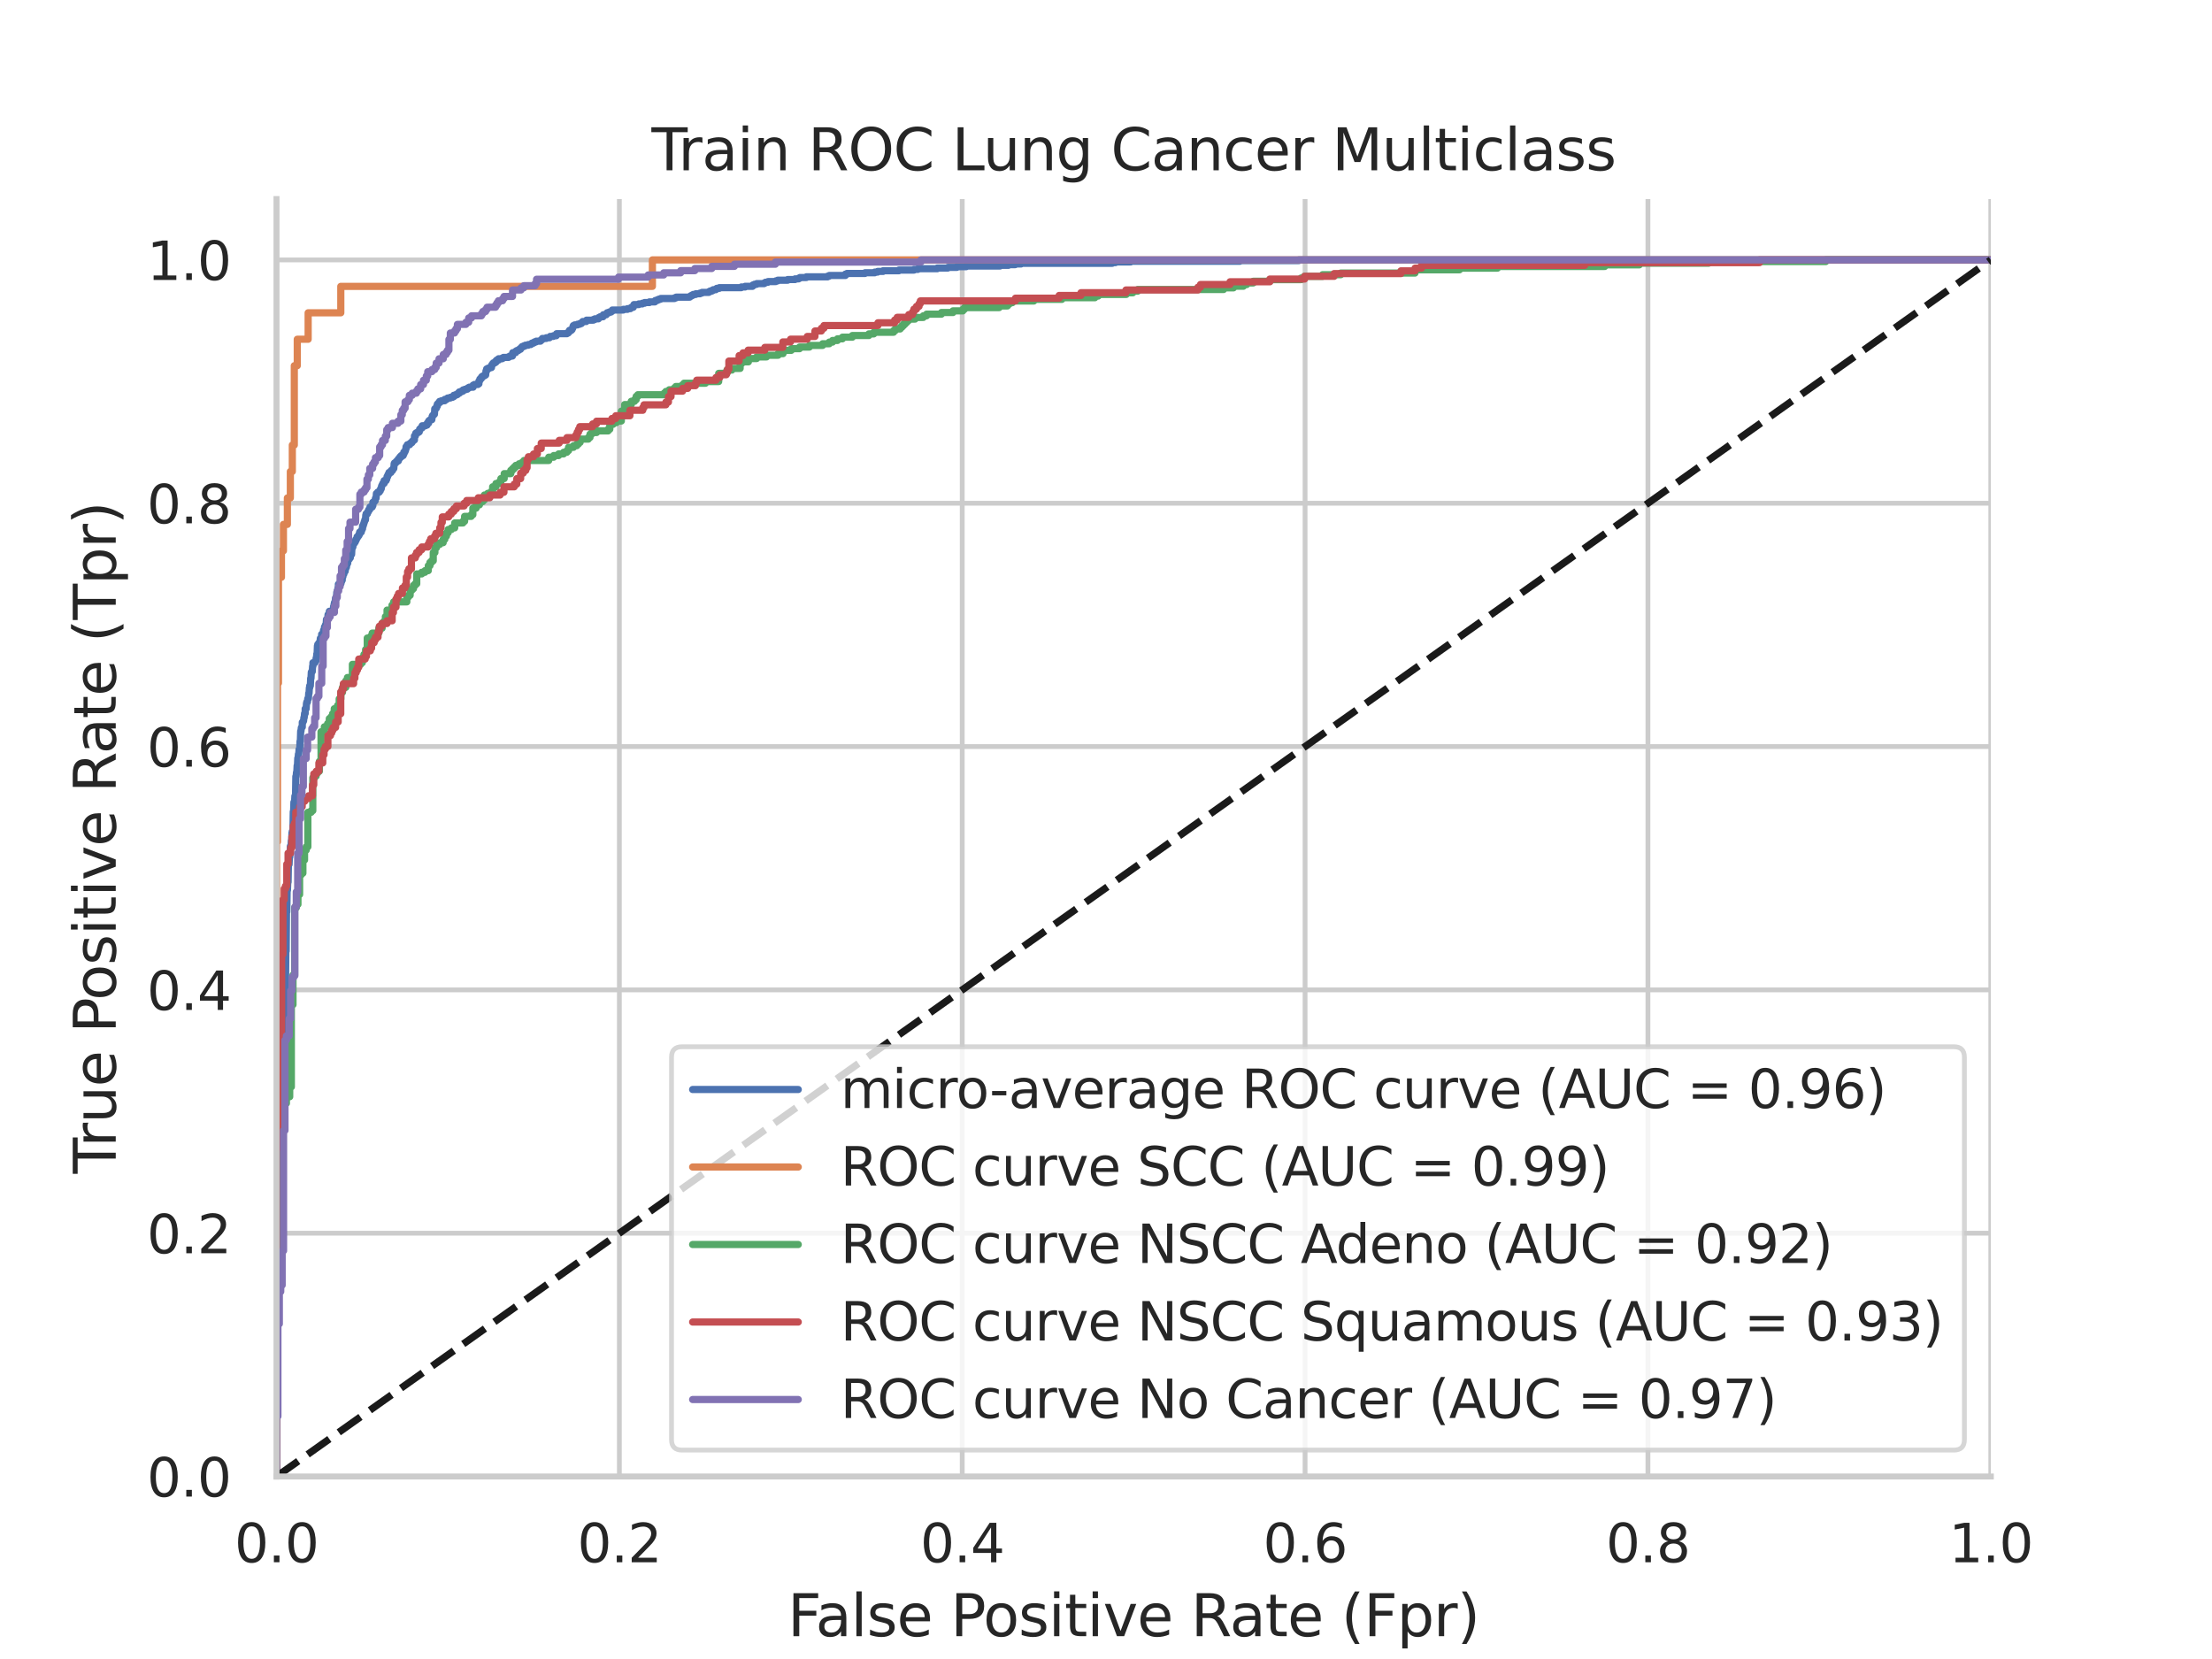 <?xml version="1.0" encoding="utf-8" standalone="no"?>
<!DOCTYPE svg PUBLIC "-//W3C//DTD SVG 1.1//EN"
  "http://www.w3.org/Graphics/SVG/1.1/DTD/svg11.dtd">
<svg xmlns:xlink="http://www.w3.org/1999/xlink" width="460.8pt" height="345.6pt" viewBox="0 0 460.8 345.6" xmlns="http://www.w3.org/2000/svg" version="1.1">
 <defs>
  <style type="text/css">*{stroke-linejoin: round; stroke-linecap: butt}</style>
 </defs>
 <g id="figure_1">
  <g id="patch_1">
   <path d="M 0 345.6 
L 460.8 345.6 
L 460.8 0 
L 0 0 
z
" style="fill: #ffffff"/>
  </g>
  <g id="axes_1">
   <g id="patch_2">
    <path d="M 57.6 307.584 
L 414.72 307.584 
L 414.72 41.472 
L 57.6 41.472 
z
" style="fill: #ffffff"/>
   </g>
   <g id="matplotlib.axis_1">
    <g id="xtick_1">
     <g id="line2d_1">
      <path d="M 57.6 307.584 
L 57.6 41.472 
" clip-path="url(#p793890eaf8)" style="fill: none; stroke: #cccccc; stroke-linecap: round"/>
     </g>
     <g id="text_1">
      <!-- 0.0 -->
      <g style="fill: #262626" transform="translate(48.853 325.442) scale(0.11 -0.11)">
       <defs>
        <path id="DejaVuSans-30" d="M 2034 4250 
Q 1547 4250 1301 3770 
Q 1056 3291 1056 2328 
Q 1056 1369 1301 889 
Q 1547 409 2034 409 
Q 2525 409 2770 889 
Q 3016 1369 3016 2328 
Q 3016 3291 2770 3770 
Q 2525 4250 2034 4250 
z
M 2034 4750 
Q 2819 4750 3233 4129 
Q 3647 3509 3647 2328 
Q 3647 1150 3233 529 
Q 2819 -91 2034 -91 
Q 1250 -91 836 529 
Q 422 1150 422 2328 
Q 422 3509 836 4129 
Q 1250 4750 2034 4750 
z
" transform="scale(0.016)"/>
        <path id="DejaVuSans-2e" d="M 684 794 
L 1344 794 
L 1344 0 
L 684 0 
L 684 794 
z
" transform="scale(0.016)"/>
       </defs>
       <use xlink:href="#DejaVuSans-30"/>
       <use xlink:href="#DejaVuSans-2e" x="63.623"/>
       <use xlink:href="#DejaVuSans-30" x="95.41"/>
      </g>
     </g>
    </g>
    <g id="xtick_2">
     <g id="line2d_2">
      <path d="M 129.024 307.584 
L 129.024 41.472 
" clip-path="url(#p793890eaf8)" style="fill: none; stroke: #cccccc; stroke-linecap: round"/>
     </g>
     <g id="text_2">
      <!-- 0.2 -->
      <g style="fill: #262626" transform="translate(120.277 325.442) scale(0.11 -0.11)">
       <defs>
        <path id="DejaVuSans-32" d="M 1228 531 
L 3431 531 
L 3431 0 
L 469 0 
L 469 531 
Q 828 903 1448 1529 
Q 2069 2156 2228 2338 
Q 2531 2678 2651 2914 
Q 2772 3150 2772 3378 
Q 2772 3750 2511 3984 
Q 2250 4219 1831 4219 
Q 1534 4219 1204 4116 
Q 875 4013 500 3803 
L 500 4441 
Q 881 4594 1212 4672 
Q 1544 4750 1819 4750 
Q 2544 4750 2975 4387 
Q 3406 4025 3406 3419 
Q 3406 3131 3298 2873 
Q 3191 2616 2906 2266 
Q 2828 2175 2409 1742 
Q 1991 1309 1228 531 
z
" transform="scale(0.016)"/>
       </defs>
       <use xlink:href="#DejaVuSans-30"/>
       <use xlink:href="#DejaVuSans-2e" x="63.623"/>
       <use xlink:href="#DejaVuSans-32" x="95.41"/>
      </g>
     </g>
    </g>
    <g id="xtick_3">
     <g id="line2d_3">
      <path d="M 200.448 307.584 
L 200.448 41.472 
" clip-path="url(#p793890eaf8)" style="fill: none; stroke: #cccccc; stroke-linecap: round"/>
     </g>
     <g id="text_3">
      <!-- 0.4 -->
      <g style="fill: #262626" transform="translate(191.701 325.442) scale(0.11 -0.11)">
       <defs>
        <path id="DejaVuSans-34" d="M 2419 4116 
L 825 1625 
L 2419 1625 
L 2419 4116 
z
M 2253 4666 
L 3047 4666 
L 3047 1625 
L 3713 1625 
L 3713 1100 
L 3047 1100 
L 3047 0 
L 2419 0 
L 2419 1100 
L 313 1100 
L 313 1709 
L 2253 4666 
z
" transform="scale(0.016)"/>
       </defs>
       <use xlink:href="#DejaVuSans-30"/>
       <use xlink:href="#DejaVuSans-2e" x="63.623"/>
       <use xlink:href="#DejaVuSans-34" x="95.41"/>
      </g>
     </g>
    </g>
    <g id="xtick_4">
     <g id="line2d_4">
      <path d="M 271.872 307.584 
L 271.872 41.472 
" clip-path="url(#p793890eaf8)" style="fill: none; stroke: #cccccc; stroke-linecap: round"/>
     </g>
     <g id="text_4">
      <!-- 0.6 -->
      <g style="fill: #262626" transform="translate(263.125 325.442) scale(0.11 -0.11)">
       <defs>
        <path id="DejaVuSans-36" d="M 2113 2584 
Q 1688 2584 1439 2293 
Q 1191 2003 1191 1497 
Q 1191 994 1439 701 
Q 1688 409 2113 409 
Q 2538 409 2786 701 
Q 3034 994 3034 1497 
Q 3034 2003 2786 2293 
Q 2538 2584 2113 2584 
z
M 3366 4563 
L 3366 3988 
Q 3128 4100 2886 4159 
Q 2644 4219 2406 4219 
Q 1781 4219 1451 3797 
Q 1122 3375 1075 2522 
Q 1259 2794 1537 2939 
Q 1816 3084 2150 3084 
Q 2853 3084 3261 2657 
Q 3669 2231 3669 1497 
Q 3669 778 3244 343 
Q 2819 -91 2113 -91 
Q 1303 -91 875 529 
Q 447 1150 447 2328 
Q 447 3434 972 4092 
Q 1497 4750 2381 4750 
Q 2619 4750 2861 4703 
Q 3103 4656 3366 4563 
z
" transform="scale(0.016)"/>
       </defs>
       <use xlink:href="#DejaVuSans-30"/>
       <use xlink:href="#DejaVuSans-2e" x="63.623"/>
       <use xlink:href="#DejaVuSans-36" x="95.41"/>
      </g>
     </g>
    </g>
    <g id="xtick_5">
     <g id="line2d_5">
      <path d="M 343.296 307.584 
L 343.296 41.472 
" clip-path="url(#p793890eaf8)" style="fill: none; stroke: #cccccc; stroke-linecap: round"/>
     </g>
     <g id="text_5">
      <!-- 0.8 -->
      <g style="fill: #262626" transform="translate(334.549 325.442) scale(0.11 -0.11)">
       <defs>
        <path id="DejaVuSans-38" d="M 2034 2216 
Q 1584 2216 1326 1975 
Q 1069 1734 1069 1313 
Q 1069 891 1326 650 
Q 1584 409 2034 409 
Q 2484 409 2743 651 
Q 3003 894 3003 1313 
Q 3003 1734 2745 1975 
Q 2488 2216 2034 2216 
z
M 1403 2484 
Q 997 2584 770 2862 
Q 544 3141 544 3541 
Q 544 4100 942 4425 
Q 1341 4750 2034 4750 
Q 2731 4750 3128 4425 
Q 3525 4100 3525 3541 
Q 3525 3141 3298 2862 
Q 3072 2584 2669 2484 
Q 3125 2378 3379 2068 
Q 3634 1759 3634 1313 
Q 3634 634 3220 271 
Q 2806 -91 2034 -91 
Q 1263 -91 848 271 
Q 434 634 434 1313 
Q 434 1759 690 2068 
Q 947 2378 1403 2484 
z
M 1172 3481 
Q 1172 3119 1398 2916 
Q 1625 2713 2034 2713 
Q 2441 2713 2670 2916 
Q 2900 3119 2900 3481 
Q 2900 3844 2670 4047 
Q 2441 4250 2034 4250 
Q 1625 4250 1398 4047 
Q 1172 3844 1172 3481 
z
" transform="scale(0.016)"/>
       </defs>
       <use xlink:href="#DejaVuSans-30"/>
       <use xlink:href="#DejaVuSans-2e" x="63.623"/>
       <use xlink:href="#DejaVuSans-38" x="95.41"/>
      </g>
     </g>
    </g>
    <g id="xtick_6">
     <g id="line2d_6">
      <path d="M 414.72 307.584 
L 414.72 41.472 
" clip-path="url(#p793890eaf8)" style="fill: none; stroke: #cccccc; stroke-linecap: round"/>
     </g>
     <g id="text_6">
      <!-- 1.0 -->
      <g style="fill: #262626" transform="translate(405.973 325.442) scale(0.11 -0.11)">
       <defs>
        <path id="DejaVuSans-31" d="M 794 531 
L 1825 531 
L 1825 4091 
L 703 3866 
L 703 4441 
L 1819 4666 
L 2450 4666 
L 2450 531 
L 3481 531 
L 3481 0 
L 794 0 
L 794 531 
z
" transform="scale(0.016)"/>
       </defs>
       <use xlink:href="#DejaVuSans-31"/>
       <use xlink:href="#DejaVuSans-2e" x="63.623"/>
       <use xlink:href="#DejaVuSans-30" x="95.41"/>
      </g>
     </g>
    </g>
    <g id="text_7">
     <!-- False Positive Rate (Fpr) -->
     <g style="fill: #262626" transform="translate(164.085 340.848) scale(0.12 -0.12)">
      <defs>
       <path id="DejaVuSans-46" d="M 628 4666 
L 3309 4666 
L 3309 4134 
L 1259 4134 
L 1259 2759 
L 3109 2759 
L 3109 2228 
L 1259 2228 
L 1259 0 
L 628 0 
L 628 4666 
z
" transform="scale(0.016)"/>
       <path id="DejaVuSans-61" d="M 2194 1759 
Q 1497 1759 1228 1600 
Q 959 1441 959 1056 
Q 959 750 1161 570 
Q 1363 391 1709 391 
Q 2188 391 2477 730 
Q 2766 1069 2766 1631 
L 2766 1759 
L 2194 1759 
z
M 3341 1997 
L 3341 0 
L 2766 0 
L 2766 531 
Q 2569 213 2275 61 
Q 1981 -91 1556 -91 
Q 1019 -91 701 211 
Q 384 513 384 1019 
Q 384 1609 779 1909 
Q 1175 2209 1959 2209 
L 2766 2209 
L 2766 2266 
Q 2766 2663 2505 2880 
Q 2244 3097 1772 3097 
Q 1472 3097 1187 3025 
Q 903 2953 641 2809 
L 641 3341 
Q 956 3463 1253 3523 
Q 1550 3584 1831 3584 
Q 2591 3584 2966 3190 
Q 3341 2797 3341 1997 
z
" transform="scale(0.016)"/>
       <path id="DejaVuSans-6c" d="M 603 4863 
L 1178 4863 
L 1178 0 
L 603 0 
L 603 4863 
z
" transform="scale(0.016)"/>
       <path id="DejaVuSans-73" d="M 2834 3397 
L 2834 2853 
Q 2591 2978 2328 3040 
Q 2066 3103 1784 3103 
Q 1356 3103 1142 2972 
Q 928 2841 928 2578 
Q 928 2378 1081 2264 
Q 1234 2150 1697 2047 
L 1894 2003 
Q 2506 1872 2764 1633 
Q 3022 1394 3022 966 
Q 3022 478 2636 193 
Q 2250 -91 1575 -91 
Q 1294 -91 989 -36 
Q 684 19 347 128 
L 347 722 
Q 666 556 975 473 
Q 1284 391 1588 391 
Q 1994 391 2212 530 
Q 2431 669 2431 922 
Q 2431 1156 2273 1281 
Q 2116 1406 1581 1522 
L 1381 1569 
Q 847 1681 609 1914 
Q 372 2147 372 2553 
Q 372 3047 722 3315 
Q 1072 3584 1716 3584 
Q 2034 3584 2315 3537 
Q 2597 3491 2834 3397 
z
" transform="scale(0.016)"/>
       <path id="DejaVuSans-65" d="M 3597 1894 
L 3597 1613 
L 953 1613 
Q 991 1019 1311 708 
Q 1631 397 2203 397 
Q 2534 397 2845 478 
Q 3156 559 3463 722 
L 3463 178 
Q 3153 47 2828 -22 
Q 2503 -91 2169 -91 
Q 1331 -91 842 396 
Q 353 884 353 1716 
Q 353 2575 817 3079 
Q 1281 3584 2069 3584 
Q 2775 3584 3186 3129 
Q 3597 2675 3597 1894 
z
M 3022 2063 
Q 3016 2534 2758 2815 
Q 2500 3097 2075 3097 
Q 1594 3097 1305 2825 
Q 1016 2553 972 2059 
L 3022 2063 
z
" transform="scale(0.016)"/>
       <path id="DejaVuSans-20" transform="scale(0.016)"/>
       <path id="DejaVuSans-50" d="M 1259 4147 
L 1259 2394 
L 2053 2394 
Q 2494 2394 2734 2622 
Q 2975 2850 2975 3272 
Q 2975 3691 2734 3919 
Q 2494 4147 2053 4147 
L 1259 4147 
z
M 628 4666 
L 2053 4666 
Q 2838 4666 3239 4311 
Q 3641 3956 3641 3272 
Q 3641 2581 3239 2228 
Q 2838 1875 2053 1875 
L 1259 1875 
L 1259 0 
L 628 0 
L 628 4666 
z
" transform="scale(0.016)"/>
       <path id="DejaVuSans-6f" d="M 1959 3097 
Q 1497 3097 1228 2736 
Q 959 2375 959 1747 
Q 959 1119 1226 758 
Q 1494 397 1959 397 
Q 2419 397 2687 759 
Q 2956 1122 2956 1747 
Q 2956 2369 2687 2733 
Q 2419 3097 1959 3097 
z
M 1959 3584 
Q 2709 3584 3137 3096 
Q 3566 2609 3566 1747 
Q 3566 888 3137 398 
Q 2709 -91 1959 -91 
Q 1206 -91 779 398 
Q 353 888 353 1747 
Q 353 2609 779 3096 
Q 1206 3584 1959 3584 
z
" transform="scale(0.016)"/>
       <path id="DejaVuSans-69" d="M 603 3500 
L 1178 3500 
L 1178 0 
L 603 0 
L 603 3500 
z
M 603 4863 
L 1178 4863 
L 1178 4134 
L 603 4134 
L 603 4863 
z
" transform="scale(0.016)"/>
       <path id="DejaVuSans-74" d="M 1172 4494 
L 1172 3500 
L 2356 3500 
L 2356 3053 
L 1172 3053 
L 1172 1153 
Q 1172 725 1289 603 
Q 1406 481 1766 481 
L 2356 481 
L 2356 0 
L 1766 0 
Q 1100 0 847 248 
Q 594 497 594 1153 
L 594 3053 
L 172 3053 
L 172 3500 
L 594 3500 
L 594 4494 
L 1172 4494 
z
" transform="scale(0.016)"/>
       <path id="DejaVuSans-76" d="M 191 3500 
L 800 3500 
L 1894 563 
L 2988 3500 
L 3597 3500 
L 2284 0 
L 1503 0 
L 191 3500 
z
" transform="scale(0.016)"/>
       <path id="DejaVuSans-52" d="M 2841 2188 
Q 3044 2119 3236 1894 
Q 3428 1669 3622 1275 
L 4263 0 
L 3584 0 
L 2988 1197 
Q 2756 1666 2539 1819 
Q 2322 1972 1947 1972 
L 1259 1972 
L 1259 0 
L 628 0 
L 628 4666 
L 2053 4666 
Q 2853 4666 3247 4331 
Q 3641 3997 3641 3322 
Q 3641 2881 3436 2590 
Q 3231 2300 2841 2188 
z
M 1259 4147 
L 1259 2491 
L 2053 2491 
Q 2509 2491 2742 2702 
Q 2975 2913 2975 3322 
Q 2975 3731 2742 3939 
Q 2509 4147 2053 4147 
L 1259 4147 
z
" transform="scale(0.016)"/>
       <path id="DejaVuSans-28" d="M 1984 4856 
Q 1566 4138 1362 3434 
Q 1159 2731 1159 2009 
Q 1159 1288 1364 580 
Q 1569 -128 1984 -844 
L 1484 -844 
Q 1016 -109 783 600 
Q 550 1309 550 2009 
Q 550 2706 781 3412 
Q 1013 4119 1484 4856 
L 1984 4856 
z
" transform="scale(0.016)"/>
       <path id="DejaVuSans-70" d="M 1159 525 
L 1159 -1331 
L 581 -1331 
L 581 3500 
L 1159 3500 
L 1159 2969 
Q 1341 3281 1617 3432 
Q 1894 3584 2278 3584 
Q 2916 3584 3314 3078 
Q 3713 2572 3713 1747 
Q 3713 922 3314 415 
Q 2916 -91 2278 -91 
Q 1894 -91 1617 61 
Q 1341 213 1159 525 
z
M 3116 1747 
Q 3116 2381 2855 2742 
Q 2594 3103 2138 3103 
Q 1681 3103 1420 2742 
Q 1159 2381 1159 1747 
Q 1159 1113 1420 752 
Q 1681 391 2138 391 
Q 2594 391 2855 752 
Q 3116 1113 3116 1747 
z
" transform="scale(0.016)"/>
       <path id="DejaVuSans-72" d="M 2631 2963 
Q 2534 3019 2420 3045 
Q 2306 3072 2169 3072 
Q 1681 3072 1420 2755 
Q 1159 2438 1159 1844 
L 1159 0 
L 581 0 
L 581 3500 
L 1159 3500 
L 1159 2956 
Q 1341 3275 1631 3429 
Q 1922 3584 2338 3584 
Q 2397 3584 2469 3576 
Q 2541 3569 2628 3553 
L 2631 2963 
z
" transform="scale(0.016)"/>
       <path id="DejaVuSans-29" d="M 513 4856 
L 1013 4856 
Q 1481 4119 1714 3412 
Q 1947 2706 1947 2009 
Q 1947 1309 1714 600 
Q 1481 -109 1013 -844 
L 513 -844 
Q 928 -128 1133 580 
Q 1338 1288 1338 2009 
Q 1338 2731 1133 3434 
Q 928 4138 513 4856 
z
" transform="scale(0.016)"/>
      </defs>
      <use xlink:href="#DejaVuSans-46"/>
      <use xlink:href="#DejaVuSans-61" x="48.395"/>
      <use xlink:href="#DejaVuSans-6c" x="109.674"/>
      <use xlink:href="#DejaVuSans-73" x="137.457"/>
      <use xlink:href="#DejaVuSans-65" x="189.557"/>
      <use xlink:href="#DejaVuSans-20" x="251.08"/>
      <use xlink:href="#DejaVuSans-50" x="282.867"/>
      <use xlink:href="#DejaVuSans-6f" x="339.545"/>
      <use xlink:href="#DejaVuSans-73" x="400.727"/>
      <use xlink:href="#DejaVuSans-69" x="452.826"/>
      <use xlink:href="#DejaVuSans-74" x="480.609"/>
      <use xlink:href="#DejaVuSans-69" x="519.818"/>
      <use xlink:href="#DejaVuSans-76" x="547.602"/>
      <use xlink:href="#DejaVuSans-65" x="606.781"/>
      <use xlink:href="#DejaVuSans-20" x="668.305"/>
      <use xlink:href="#DejaVuSans-52" x="700.092"/>
      <use xlink:href="#DejaVuSans-61" x="767.324"/>
      <use xlink:href="#DejaVuSans-74" x="828.604"/>
      <use xlink:href="#DejaVuSans-65" x="867.812"/>
      <use xlink:href="#DejaVuSans-20" x="929.336"/>
      <use xlink:href="#DejaVuSans-28" x="961.123"/>
      <use xlink:href="#DejaVuSans-46" x="1000.137"/>
      <use xlink:href="#DejaVuSans-70" x="1057.656"/>
      <use xlink:href="#DejaVuSans-72" x="1121.133"/>
      <use xlink:href="#DejaVuSans-29" x="1162.246"/>
     </g>
    </g>
   </g>
   <g id="matplotlib.axis_2">
    <g id="ytick_1">
     <g id="line2d_7">
      <path d="M 57.6 307.584 
L 414.72 307.584 
" clip-path="url(#p793890eaf8)" style="fill: none; stroke: #cccccc; stroke-linecap: round"/>
     </g>
     <g id="text_8">
      <!-- 0.0 -->
      <g style="fill: #262626" transform="translate(30.607 311.763) scale(0.11 -0.11)">
       <use xlink:href="#DejaVuSans-30"/>
       <use xlink:href="#DejaVuSans-2e" x="63.623"/>
       <use xlink:href="#DejaVuSans-30" x="95.41"/>
      </g>
     </g>
    </g>
    <g id="ytick_2">
     <g id="line2d_8">
      <path d="M 57.6 256.896 
L 414.72 256.896 
" clip-path="url(#p793890eaf8)" style="fill: none; stroke: #cccccc; stroke-linecap: round"/>
     </g>
     <g id="text_9">
      <!-- 0.2 -->
      <g style="fill: #262626" transform="translate(30.607 261.075) scale(0.11 -0.11)">
       <use xlink:href="#DejaVuSans-30"/>
       <use xlink:href="#DejaVuSans-2e" x="63.623"/>
       <use xlink:href="#DejaVuSans-32" x="95.41"/>
      </g>
     </g>
    </g>
    <g id="ytick_3">
     <g id="line2d_9">
      <path d="M 57.6 206.208 
L 414.72 206.208 
" clip-path="url(#p793890eaf8)" style="fill: none; stroke: #cccccc; stroke-linecap: round"/>
     </g>
     <g id="text_10">
      <!-- 0.4 -->
      <g style="fill: #262626" transform="translate(30.607 210.387) scale(0.11 -0.11)">
       <use xlink:href="#DejaVuSans-30"/>
       <use xlink:href="#DejaVuSans-2e" x="63.623"/>
       <use xlink:href="#DejaVuSans-34" x="95.41"/>
      </g>
     </g>
    </g>
    <g id="ytick_4">
     <g id="line2d_10">
      <path d="M 57.6 155.52 
L 414.72 155.52 
" clip-path="url(#p793890eaf8)" style="fill: none; stroke: #cccccc; stroke-linecap: round"/>
     </g>
     <g id="text_11">
      <!-- 0.6 -->
      <g style="fill: #262626" transform="translate(30.607 159.699) scale(0.11 -0.11)">
       <use xlink:href="#DejaVuSans-30"/>
       <use xlink:href="#DejaVuSans-2e" x="63.623"/>
       <use xlink:href="#DejaVuSans-36" x="95.41"/>
      </g>
     </g>
    </g>
    <g id="ytick_5">
     <g id="line2d_11">
      <path d="M 57.6 104.832 
L 414.72 104.832 
" clip-path="url(#p793890eaf8)" style="fill: none; stroke: #cccccc; stroke-linecap: round"/>
     </g>
     <g id="text_12">
      <!-- 0.8 -->
      <g style="fill: #262626" transform="translate(30.607 109.011) scale(0.11 -0.11)">
       <use xlink:href="#DejaVuSans-30"/>
       <use xlink:href="#DejaVuSans-2e" x="63.623"/>
       <use xlink:href="#DejaVuSans-38" x="95.41"/>
      </g>
     </g>
    </g>
    <g id="ytick_6">
     <g id="line2d_12">
      <path d="M 57.6 54.144 
L 414.72 54.144 
" clip-path="url(#p793890eaf8)" style="fill: none; stroke: #cccccc; stroke-linecap: round"/>
     </g>
     <g id="text_13">
      <!-- 1.0 -->
      <g style="fill: #262626" transform="translate(30.607 58.323) scale(0.11 -0.11)">
       <use xlink:href="#DejaVuSans-31"/>
       <use xlink:href="#DejaVuSans-2e" x="63.623"/>
       <use xlink:href="#DejaVuSans-30" x="95.41"/>
      </g>
     </g>
    </g>
    <g id="text_14">
     <!-- True Positive Rate (Tpr) -->
     <g style="fill: #262626" transform="translate(24.111 244.493) rotate(-90) scale(0.12 -0.12)">
      <defs>
       <path id="DejaVuSans-54" d="M -19 4666 
L 3928 4666 
L 3928 4134 
L 2272 4134 
L 2272 0 
L 1638 0 
L 1638 4134 
L -19 4134 
L -19 4666 
z
" transform="scale(0.016)"/>
       <path id="DejaVuSans-75" d="M 544 1381 
L 544 3500 
L 1119 3500 
L 1119 1403 
Q 1119 906 1312 657 
Q 1506 409 1894 409 
Q 2359 409 2629 706 
Q 2900 1003 2900 1516 
L 2900 3500 
L 3475 3500 
L 3475 0 
L 2900 0 
L 2900 538 
Q 2691 219 2414 64 
Q 2138 -91 1772 -91 
Q 1169 -91 856 284 
Q 544 659 544 1381 
z
M 1991 3584 
L 1991 3584 
z
" transform="scale(0.016)"/>
      </defs>
      <use xlink:href="#DejaVuSans-54"/>
      <use xlink:href="#DejaVuSans-72" x="46.334"/>
      <use xlink:href="#DejaVuSans-75" x="87.447"/>
      <use xlink:href="#DejaVuSans-65" x="150.826"/>
      <use xlink:href="#DejaVuSans-20" x="212.35"/>
      <use xlink:href="#DejaVuSans-50" x="244.137"/>
      <use xlink:href="#DejaVuSans-6f" x="300.814"/>
      <use xlink:href="#DejaVuSans-73" x="361.996"/>
      <use xlink:href="#DejaVuSans-69" x="414.096"/>
      <use xlink:href="#DejaVuSans-74" x="441.879"/>
      <use xlink:href="#DejaVuSans-69" x="481.088"/>
      <use xlink:href="#DejaVuSans-76" x="508.871"/>
      <use xlink:href="#DejaVuSans-65" x="568.051"/>
      <use xlink:href="#DejaVuSans-20" x="629.574"/>
      <use xlink:href="#DejaVuSans-52" x="661.361"/>
      <use xlink:href="#DejaVuSans-61" x="728.594"/>
      <use xlink:href="#DejaVuSans-74" x="789.873"/>
      <use xlink:href="#DejaVuSans-65" x="829.082"/>
      <use xlink:href="#DejaVuSans-20" x="890.605"/>
      <use xlink:href="#DejaVuSans-28" x="922.393"/>
      <use xlink:href="#DejaVuSans-54" x="961.406"/>
      <use xlink:href="#DejaVuSans-70" x="1022.49"/>
      <use xlink:href="#DejaVuSans-72" x="1085.967"/>
      <use xlink:href="#DejaVuSans-29" x="1127.08"/>
     </g>
    </g>
   </g>
   <g id="line2d_13">
    <path d="M 57.6 307.584 
L 57.667 270.915 
L 57.734 270.915 
L 57.801 264.709 
L 57.869 264.709 
L 57.936 260.619 
L 58.003 260.619 
L 58.07 246.939 
L 58.137 246.939 
L 58.204 239.182 
L 58.271 239.182 
L 58.339 234.387 
L 58.406 234.387 
L 58.473 228.181 
L 58.54 228.181 
L 58.607 226.489 
L 58.674 226.489 
L 58.741 225.22 
L 58.809 225.22 
L 58.809 224.796 
L 58.943 224.796 
L 59.01 222.963 
L 59.077 222.963 
L 59.144 217.039 
L 59.211 217.039 
L 59.279 212.667 
L 59.346 212.667 
L 59.413 205.193 
L 59.48 205.193 
L 59.547 198.141 
L 59.614 198.141 
L 59.681 189.961 
L 59.748 189.961 
L 59.816 185.448 
L 59.883 185.448 
L 59.95 183.755 
L 60.017 183.755 
L 60.084 180.088 
L 60.218 180.088 
L 60.286 178.537 
L 60.353 178.537 
L 60.42 177.832 
L 60.487 177.832 
L 60.487 176.28 
L 60.621 176.28 
L 60.688 175.152 
L 60.756 175.152 
L 60.823 173.46 
L 60.89 173.46 
L 60.89 173.178 
L 61.024 173.178 
L 61.091 169.088 
L 61.158 169.088 
L 61.226 167.113 
L 61.36 167.113 
L 61.427 165.844 
L 61.561 165.844 
L 61.628 161.754 
L 61.696 161.754 
L 61.763 160.908 
L 61.83 160.908 
L 61.897 159.497 
L 61.964 159.497 
L 62.031 157.946 
L 62.098 157.946 
L 62.166 157.1 
L 62.233 157.1 
L 62.3 156.112 
L 62.434 156.112 
L 62.501 154.42 
L 62.568 154.42 
L 62.636 152.304 
L 62.703 152.304 
L 62.77 151.599 
L 62.837 151.599 
L 62.837 151.458 
L 62.971 151.458 
L 62.971 150.471 
L 63.106 150.471 
L 63.173 150.189 
L 63.24 150.189 
L 63.307 149.484 
L 63.374 149.484 
L 63.441 148.637 
L 63.575 148.637 
L 63.575 147.65 
L 63.777 147.65 
L 63.844 146.522 
L 63.911 146.522 
L 63.911 146.24 
L 64.045 146.24 
L 64.113 145.535 
L 64.247 145.535 
L 64.314 144.406 
L 64.381 144.406 
L 64.448 143.278 
L 64.515 143.278 
L 64.515 142.855 
L 64.65 142.855 
L 64.717 141.304 
L 64.784 141.304 
L 64.851 140.034 
L 64.918 140.034 
L 64.918 139.893 
L 65.053 139.893 
L 65.12 138.765 
L 65.187 138.765 
L 65.187 138.06 
L 65.59 138.06 
L 65.657 137.778 
L 65.791 137.778 
L 65.858 137.073 
L 65.925 137.073 
L 65.993 136.226 
L 66.06 136.226 
L 66.127 134.534 
L 66.194 134.534 
L 66.194 134.252 
L 66.395 134.252 
L 66.395 133.97 
L 66.53 133.97 
L 66.597 133.688 
L 66.664 133.688 
L 66.731 132.983 
L 66.865 132.983 
L 66.865 132.842 
L 67 132.842 
L 67 132.136 
L 67.201 132.136 
L 67.268 131.854 
L 67.335 131.854 
L 67.403 131.29 
L 67.537 131.29 
L 67.604 130.585 
L 67.805 130.585 
L 67.805 130.162 
L 67.94 130.162 
L 68.007 129.034 
L 68.141 129.034 
L 68.141 128.893 
L 68.275 128.893 
L 68.342 128.046 
L 68.544 128.046 
L 68.611 127.341 
L 69.417 127.341 
L 69.484 126.354 
L 69.551 126.354 
L 69.618 125.79 
L 69.685 125.79 
L 69.685 125.508 
L 69.82 125.508 
L 69.887 124.662 
L 70.088 124.662 
L 70.155 123.392 
L 70.222 123.392 
L 70.29 122.969 
L 70.357 122.969 
L 70.424 122.405 
L 70.491 122.405 
L 70.491 121.7 
L 70.894 121.7 
L 70.894 121.559 
L 71.028 121.559 
L 71.095 121.136 
L 71.162 121.136 
L 71.23 120.854 
L 71.297 120.854 
L 71.297 120.148 
L 71.431 120.148 
L 71.498 119.584 
L 71.632 119.584 
L 71.699 119.02 
L 71.901 119.02 
L 71.968 118.456 
L 72.035 118.456 
L 72.102 118.174 
L 72.169 118.174 
L 72.237 117.61 
L 72.304 117.61 
L 72.304 117.328 
L 72.438 117.328 
L 72.505 116.481 
L 72.774 116.481 
L 72.841 116.199 
L 72.975 116.199 
L 72.975 115.494 
L 73.244 115.494 
L 73.311 114.225 
L 73.378 114.225 
L 73.445 113.943 
L 73.512 113.943 
L 73.579 113.238 
L 73.781 113.238 
L 73.848 112.956 
L 73.982 112.956 
L 74.049 112.674 
L 74.117 112.674 
L 74.117 112.391 
L 74.251 112.391 
L 74.318 112.109 
L 74.385 112.109 
L 74.385 111.827 
L 74.587 111.827 
L 74.654 111.545 
L 74.788 111.545 
L 74.788 111.263 
L 74.922 111.263 
L 74.922 110.84 
L 75.258 110.84 
L 75.325 110.417 
L 75.392 110.417 
L 75.459 110.135 
L 75.526 110.135 
L 75.526 109.571 
L 75.661 109.571 
L 75.728 109.148 
L 75.795 109.148 
L 75.862 108.725 
L 75.929 108.725 
L 75.996 108.301 
L 76.131 108.301 
L 76.198 107.314 
L 76.265 107.314 
L 76.265 107.032 
L 76.534 107.032 
L 76.601 106.609 
L 76.735 106.609 
L 76.802 106.186 
L 77.004 106.186 
L 77.071 105.622 
L 77.541 105.622 
L 77.608 105.34 
L 77.675 105.34 
L 77.675 104.635 
L 77.876 104.635 
L 77.876 104.494 
L 78.011 104.494 
L 78.011 104.352 
L 78.145 104.352 
L 78.212 103.788 
L 78.346 103.788 
L 78.414 102.801 
L 78.615 102.801 
L 78.682 102.519 
L 79.018 102.519 
L 79.085 102.237 
L 79.219 102.237 
L 79.286 101.814 
L 79.421 101.814 
L 79.488 101.25 
L 79.555 101.25 
L 79.622 100.968 
L 79.689 100.968 
L 79.756 100.686 
L 80.025 100.686 
L 80.025 100.121 
L 80.428 100.121 
L 80.495 99.839 
L 80.562 99.839 
L 80.629 99.275 
L 80.763 99.275 
L 80.831 98.852 
L 80.965 98.852 
L 81.032 98.429 
L 81.435 98.429 
L 81.502 98.006 
L 81.771 98.006 
L 81.838 97.724 
L 81.905 97.724 
L 81.905 97.583 
L 82.039 97.583 
L 82.106 96.596 
L 82.173 96.596 
L 82.173 96.455 
L 82.442 96.455 
L 82.509 96.172 
L 82.643 96.172 
L 82.643 96.031 
L 82.979 96.031 
L 82.979 95.608 
L 83.181 95.608 
L 83.248 95.326 
L 83.315 95.326 
L 83.315 95.185 
L 83.583 95.185 
L 83.583 94.903 
L 83.986 94.903 
L 84.053 94.621 
L 84.12 94.621 
L 84.12 94.198 
L 84.322 94.198 
L 84.389 93.916 
L 84.456 93.916 
L 84.523 93.493 
L 84.59 93.493 
L 84.59 93.07 
L 84.725 93.07 
L 84.792 92.788 
L 84.859 92.788 
L 84.859 92.647 
L 85.329 92.647 
L 85.396 92.365 
L 85.598 92.365 
L 85.598 92.223 
L 85.799 92.223 
L 85.866 91.941 
L 86 91.941 
L 86 91.8 
L 86.135 91.8 
L 86.135 91.659 
L 86.336 91.659 
L 86.336 90.813 
L 86.538 90.813 
L 86.605 90.249 
L 86.806 90.249 
L 86.806 90.108 
L 87.142 90.108 
L 87.142 89.967 
L 87.343 89.967 
L 87.41 89.403 
L 87.545 89.403 
L 87.545 89.262 
L 87.746 89.262 
L 87.746 89.121 
L 87.947 89.121 
L 87.947 88.698 
L 88.619 88.698 
L 88.619 88.557 
L 88.955 88.557 
L 89.022 88.133 
L 89.29 88.133 
L 89.29 87.71 
L 89.425 87.71 
L 89.425 87.569 
L 89.626 87.569 
L 89.626 87.428 
L 89.962 87.428 
L 90.029 86.723 
L 90.096 86.723 
L 90.096 86.582 
L 90.23 86.582 
L 90.23 86.441 
L 90.365 86.441 
L 90.365 86.3 
L 90.499 86.3 
L 90.566 85.172 
L 90.767 85.172 
L 90.767 85.031 
L 90.902 85.031 
L 90.969 84.608 
L 91.103 84.608 
L 91.103 84.184 
L 91.237 84.184 
L 91.237 84.043 
L 91.372 84.043 
L 91.372 83.902 
L 91.573 83.902 
L 91.573 83.62 
L 91.976 83.62 
L 91.976 83.479 
L 92.647 83.479 
L 92.647 83.197 
L 93.05 83.197 
L 93.05 83.056 
L 93.252 83.056 
L 93.252 82.915 
L 93.789 82.915 
L 93.789 82.774 
L 94.259 82.774 
L 94.259 82.633 
L 94.527 82.633 
L 94.527 82.351 
L 94.93 82.351 
L 94.93 82.21 
L 95.266 82.21 
L 95.266 82.069 
L 95.4 82.069 
L 95.4 81.928 
L 95.669 81.928 
L 95.669 81.646 
L 96.071 81.646 
L 96.071 81.505 
L 96.407 81.505 
L 96.474 81.223 
L 96.877 81.223 
L 96.877 81.082 
L 97.347 81.082 
L 97.347 80.941 
L 97.481 80.941 
L 97.481 80.8 
L 97.75 80.8 
L 97.75 80.659 
L 98.556 80.659 
L 98.556 80.235 
L 98.824 80.235 
L 98.824 80.094 
L 99.563 80.094 
L 99.563 79.953 
L 99.764 79.953 
L 99.764 79.389 
L 99.898 79.389 
L 99.966 78.966 
L 100.167 78.966 
L 100.167 78.825 
L 100.301 78.825 
L 100.301 78.543 
L 100.436 78.543 
L 100.436 78.402 
L 100.704 78.402 
L 100.704 78.261 
L 100.973 78.261 
L 100.973 78.12 
L 101.174 78.12 
L 101.241 77.274 
L 101.376 77.274 
L 101.376 76.851 
L 101.644 76.851 
L 101.644 76.71 
L 101.98 76.71 
L 101.98 76.569 
L 102.383 76.569 
L 102.45 76.004 
L 102.584 76.004 
L 102.651 75.722 
L 102.786 75.722 
L 102.786 75.581 
L 103.121 75.581 
L 103.121 75.44 
L 103.323 75.44 
L 103.323 75.158 
L 103.457 75.158 
L 103.457 75.017 
L 103.86 75.017 
L 103.86 74.735 
L 104.598 74.735 
L 104.598 74.594 
L 104.867 74.594 
L 104.867 74.453 
L 105.941 74.453 
L 105.941 74.312 
L 106.21 74.312 
L 106.21 74.171 
L 106.747 74.171 
L 106.814 73.466 
L 107.418 73.466 
L 107.418 73.184 
L 107.62 73.184 
L 107.62 73.043 
L 107.955 73.043 
L 107.955 72.902 
L 108.157 72.902 
L 108.157 72.761 
L 108.425 72.761 
L 108.492 72.479 
L 108.627 72.479 
L 108.627 72.338 
L 108.761 72.338 
L 108.761 72.196 
L 109.097 72.196 
L 109.097 72.055 
L 109.432 72.055 
L 109.432 71.914 
L 110.037 71.914 
L 110.037 71.773 
L 110.574 71.773 
L 110.574 71.632 
L 110.775 71.632 
L 110.775 71.491 
L 111.111 71.491 
L 111.111 71.35 
L 111.379 71.35 
L 111.379 71.209 
L 111.715 71.209 
L 111.715 71.068 
L 112.588 71.068 
L 112.588 70.927 
L 112.722 70.927 
L 112.722 70.786 
L 112.924 70.786 
L 112.991 70.504 
L 113.797 70.504 
L 113.797 70.363 
L 114.468 70.363 
L 114.468 70.222 
L 114.602 70.222 
L 114.602 70.081 
L 115.274 70.081 
L 115.274 69.94 
L 115.878 69.94 
L 115.945 69.517 
L 118.094 69.517 
L 118.094 69.376 
L 118.362 69.376 
L 118.362 69.235 
L 118.496 69.235 
L 118.496 69.094 
L 118.631 69.094 
L 118.631 68.812 
L 119.034 68.812 
L 119.034 68.671 
L 119.168 68.671 
L 119.235 68.389 
L 119.302 68.389 
L 119.369 67.965 
L 119.436 67.965 
L 119.436 67.824 
L 119.705 67.824 
L 119.705 67.683 
L 120.309 67.683 
L 120.309 67.542 
L 120.779 67.542 
L 120.779 67.401 
L 121.115 67.401 
L 121.115 67.26 
L 121.249 67.26 
L 121.249 67.119 
L 121.383 67.119 
L 121.383 66.978 
L 122.122 66.978 
L 122.189 66.696 
L 123.599 66.696 
L 123.599 66.555 
L 123.935 66.555 
L 123.935 66.414 
L 124.673 66.414 
L 124.74 66.132 
L 125.009 66.132 
L 125.009 65.991 
L 125.613 65.991 
L 125.68 65.568 
L 126.285 65.568 
L 126.352 65.286 
L 126.486 65.286 
L 126.486 65.145 
L 126.889 65.145 
L 126.889 65.004 
L 127.292 65.004 
L 127.292 64.863 
L 127.493 64.863 
L 127.56 64.581 
L 129.843 64.581 
L 129.843 64.44 
L 130.716 64.44 
L 130.716 64.299 
L 131.32 64.299 
L 131.32 64.157 
L 131.522 64.157 
L 131.522 64.016 
L 131.924 64.016 
L 131.992 63.593 
L 132.059 63.593 
L 132.059 63.452 
L 133.066 63.452 
L 133.066 63.311 
L 133.804 63.311 
L 133.804 63.17 
L 134.274 63.17 
L 134.274 63.029 
L 135.281 63.029 
L 135.281 62.888 
L 136.423 62.888 
L 136.49 62.606 
L 136.893 62.606 
L 136.893 62.465 
L 137.229 62.465 
L 137.229 62.324 
L 137.631 62.324 
L 137.631 62.183 
L 140.518 62.183 
L 140.518 62.042 
L 140.854 62.042 
L 140.854 61.901 
L 143.674 61.901 
L 143.674 61.76 
L 143.875 61.76 
L 143.875 61.619 
L 144.144 61.619 
L 144.144 61.478 
L 144.413 61.478 
L 144.413 61.337 
L 144.95 61.337 
L 144.95 61.196 
L 145.823 61.196 
L 145.823 61.055 
L 146.225 61.055 
L 146.225 60.914 
L 147.635 60.914 
L 147.635 60.773 
L 147.904 60.773 
L 147.904 60.632 
L 148.307 60.632 
L 148.307 60.491 
L 148.575 60.491 
L 148.575 60.35 
L 149.112 60.35 
L 149.112 60.209 
L 149.314 60.209 
L 149.314 60.067 
L 149.851 60.067 
L 149.851 59.926 
L 154.417 59.926 
L 154.417 59.785 
L 155.222 59.785 
L 155.222 59.644 
L 156.766 59.644 
L 156.834 59.362 
L 157.169 59.362 
L 157.169 59.221 
L 157.639 59.221 
L 157.639 59.08 
L 159.183 59.08 
L 159.183 58.939 
L 159.452 58.939 
L 159.452 58.798 
L 159.989 58.798 
L 159.989 58.657 
L 161.601 58.657 
L 161.601 58.516 
L 162.003 58.516 
L 162.003 58.375 
L 164.085 58.375 
L 164.085 58.234 
L 165.629 58.234 
L 165.629 58.093 
L 166.368 58.093 
L 166.368 57.952 
L 166.636 57.952 
L 166.636 57.811 
L 167.979 57.811 
L 167.979 57.67 
L 172.41 57.67 
L 172.41 57.529 
L 172.746 57.529 
L 172.746 57.388 
L 176.103 57.388 
L 176.103 57.106 
L 176.439 57.106 
L 176.439 56.965 
L 180.198 56.965 
L 180.198 56.824 
L 182.213 56.824 
L 182.213 56.683 
L 182.817 56.683 
L 182.817 56.542 
L 183.958 56.542 
L 183.958 56.401 
L 187.248 56.401 
L 187.248 56.26 
L 190.404 56.26 
L 190.404 56.118 
L 191.209 56.118 
L 191.209 55.977 
L 195.238 55.977 
L 195.238 55.836 
L 197.454 55.836 
L 197.454 55.695 
L 199.333 55.695 
L 199.333 55.554 
L 201.281 55.554 
L 201.281 55.413 
L 208.33 55.413 
L 208.33 55.272 
L 210.076 55.272 
L 210.076 55.131 
L 211.486 55.131 
L 211.486 54.99 
L 212.694 54.99 
L 212.694 54.849 
L 231.695 54.849 
L 231.695 54.708 
L 232.367 54.708 
L 232.367 54.567 
L 235.522 54.567 
L 235.522 54.426 
L 258.283 54.426 
L 258.283 54.285 
L 270.569 54.285 
L 270.569 54.144 
L 414.72 54.144 
L 414.72 54.144 
" clip-path="url(#p793890eaf8)" style="fill: none; stroke: #4c72b0; stroke-width: 1.5; stroke-linecap: round"/>
   </g>
   <g id="line2d_14">
    <path d="M 57.6 307.584 
L 57.6 302.074 
L 57.6 175.354 
L 57.806 175.354 
L 57.806 142.297 
L 58.012 142.297 
L 58.012 120.259 
L 58.63 120.259 
L 58.63 114.749 
L 59.042 114.749 
L 59.042 109.24 
L 59.867 109.24 
L 59.867 103.73 
L 60.485 103.73 
L 60.485 98.221 
L 60.897 98.221 
L 60.897 92.711 
L 61.309 92.711 
L 61.309 76.182 
L 61.927 76.182 
L 61.927 70.673 
L 64.194 70.673 
L 64.194 65.163 
L 70.995 65.163 
L 70.995 59.654 
L 135.907 59.654 
L 135.907 54.144 
L 414.72 54.144 
" clip-path="url(#p793890eaf8)" style="fill: none; stroke: #dd8452; stroke-width: 1.5; stroke-linecap: round"/>
   </g>
   <g id="line2d_15">
    <path d="M 57.6 307.584 
L 57.6 268.541 
L 57.944 268.541 
L 57.944 260.321 
L 58.287 260.321 
L 58.287 246.621 
L 58.631 246.621 
L 58.631 245.936 
L 58.975 245.936 
L 58.975 233.949 
L 59.319 233.949 
L 59.319 229.84 
L 59.662 229.84 
L 59.662 228.47 
L 60.35 228.47 
L 60.35 226.415 
L 60.693 226.415 
L 60.693 209.29 
L 61.037 209.29 
L 61.037 203.126 
L 61.381 203.126 
L 61.381 189.084 
L 61.725 189.084 
L 61.725 188.399 
L 62.068 188.399 
L 62.068 186.344 
L 62.412 186.344 
L 62.412 182.234 
L 62.756 182.234 
L 62.756 181.891 
L 63.099 181.891 
L 63.099 179.152 
L 63.443 179.152 
L 63.443 177.097 
L 63.787 177.097 
L 63.787 176.412 
L 64.131 176.412 
L 64.131 169.219 
L 64.818 169.219 
L 64.818 168.877 
L 65.162 168.877 
L 65.162 162.027 
L 65.505 162.027 
L 65.505 161.685 
L 65.849 161.685 
L 65.849 161 
L 66.193 161 
L 66.193 160.657 
L 66.537 160.657 
L 66.537 158.602 
L 66.88 158.602 
L 66.88 152.438 
L 67.568 152.438 
L 67.568 151.41 
L 68.255 151.41 
L 68.255 150.725 
L 68.599 150.725 
L 68.599 149.698 
L 68.943 149.698 
L 68.943 149.355 
L 69.286 149.355 
L 69.286 148.67 
L 69.63 148.67 
L 69.63 147.643 
L 70.317 147.643 
L 70.317 146.958 
L 70.661 146.958 
L 70.661 145.588 
L 71.005 145.588 
L 71.005 144.218 
L 71.349 144.218 
L 71.349 143.19 
L 72.036 143.19 
L 72.036 141.821 
L 72.38 141.821 
L 72.38 141.136 
L 73.411 141.136 
L 73.411 138.396 
L 75.129 138.396 
L 75.129 138.053 
L 75.473 138.053 
L 75.473 137.026 
L 75.817 137.026 
L 75.817 136.341 
L 76.161 136.341 
L 76.161 135.313 
L 76.504 135.313 
L 76.504 132.916 
L 77.192 132.916 
L 77.192 132.573 
L 77.535 132.573 
L 77.535 131.888 
L 78.91 131.888 
L 78.91 130.861 
L 79.598 130.861 
L 79.598 129.834 
L 79.941 129.834 
L 79.941 129.491 
L 80.285 129.491 
L 80.285 128.464 
L 80.629 128.464 
L 80.629 127.094 
L 81.66 127.094 
L 81.66 126.066 
L 82.004 126.066 
L 82.004 125.381 
L 84.753 125.381 
L 84.753 124.354 
L 85.097 124.354 
L 85.097 124.011 
L 85.441 124.011 
L 85.441 122.984 
L 85.785 122.984 
L 85.785 122.641 
L 86.128 122.641 
L 86.128 121.956 
L 86.472 121.956 
L 86.472 121.614 
L 86.816 121.614 
L 86.816 119.559 
L 87.847 119.559 
L 87.847 119.216 
L 88.534 119.216 
L 88.534 118.874 
L 89.222 118.874 
L 89.222 117.846 
L 89.566 117.846 
L 89.566 117.162 
L 89.909 117.162 
L 89.909 116.819 
L 90.253 116.819 
L 90.253 115.107 
L 90.597 115.107 
L 90.597 114.079 
L 90.94 114.079 
L 90.94 113.394 
L 91.628 113.394 
L 91.628 113.052 
L 92.315 113.052 
L 92.315 112.367 
L 92.659 112.367 
L 92.659 111.682 
L 93.003 111.682 
L 93.003 110.997 
L 93.346 110.997 
L 93.346 110.312 
L 94.034 110.312 
L 94.034 109.969 
L 94.721 109.969 
L 94.721 108.942 
L 96.44 108.942 
L 96.44 108.599 
L 96.784 108.599 
L 96.784 107.572 
L 98.158 107.572 
L 98.158 107.229 
L 98.502 107.229 
L 98.502 105.859 
L 99.19 105.859 
L 99.19 105.174 
L 99.877 105.174 
L 99.877 104.49 
L 100.564 104.49 
L 100.564 104.147 
L 100.908 104.147 
L 100.908 103.12 
L 101.596 103.12 
L 101.596 102.777 
L 102.283 102.777 
L 102.283 102.435 
L 102.627 102.435 
L 102.627 101.407 
L 103.314 101.407 
L 103.314 100.722 
L 104.002 100.722 
L 104.002 100.38 
L 104.345 100.38 
L 104.345 99.695 
L 105.033 99.695 
L 105.033 98.667 
L 106.408 98.667 
L 106.408 97.982 
L 106.751 97.982 
L 106.751 97.64 
L 107.095 97.64 
L 107.095 97.297 
L 107.439 97.297 
L 107.439 96.955 
L 108.126 96.955 
L 108.126 96.612 
L 108.814 96.612 
L 108.814 96.27 
L 109.157 96.27 
L 109.157 95.927 
L 114.313 95.927 
L 114.313 95.242 
L 115.344 95.242 
L 115.344 94.9 
L 116.375 94.9 
L 116.375 94.557 
L 117.406 94.557 
L 117.406 94.215 
L 118.094 94.215 
L 118.094 93.872 
L 118.438 93.872 
L 118.438 93.187 
L 119.469 93.187 
L 119.469 92.845 
L 120.156 92.845 
L 120.156 92.502 
L 120.5 92.502 
L 120.5 92.16 
L 120.844 92.16 
L 120.844 91.475 
L 122.562 91.475 
L 122.562 91.133 
L 122.906 91.133 
L 122.906 90.448 
L 123.25 90.448 
L 123.25 90.105 
L 124.281 90.105 
L 124.281 89.763 
L 126.687 89.763 
L 126.687 89.42 
L 127.03 89.42 
L 127.03 88.393 
L 127.718 88.393 
L 127.718 88.05 
L 128.405 88.05 
L 128.405 87.708 
L 129.436 87.708 
L 129.436 85.653 
L 130.124 85.653 
L 130.124 84.283 
L 131.499 84.283 
L 131.499 83.598 
L 132.186 83.598 
L 132.186 83.255 
L 132.53 83.255 
L 132.53 82.57 
L 132.874 82.57 
L 132.874 82.228 
L 138.373 82.228 
L 138.373 81.885 
L 138.717 81.885 
L 138.717 81.543 
L 139.404 81.543 
L 139.404 81.2 
L 140.435 81.2 
L 140.435 80.858 
L 140.779 80.858 
L 140.779 80.515 
L 142.154 80.515 
L 142.154 80.173 
L 142.498 80.173 
L 142.498 79.83 
L 146.966 79.83 
L 146.966 79.488 
L 149.716 79.488 
L 149.716 77.776 
L 151.434 77.776 
L 151.434 77.091 
L 152.465 77.091 
L 152.465 76.748 
L 154.184 76.748 
L 154.184 75.721 
L 154.528 75.721 
L 154.528 75.378 
L 155.903 75.378 
L 155.903 74.693 
L 157.621 74.693 
L 157.621 74.351 
L 159.683 74.351 
L 159.683 74.008 
L 162.089 74.008 
L 162.089 73.666 
L 163.121 73.666 
L 163.121 72.981 
L 164.839 72.981 
L 164.839 72.638 
L 166.558 72.638 
L 166.558 72.296 
L 168.62 72.296 
L 168.62 71.953 
L 171.37 71.953 
L 171.37 71.611 
L 172.745 71.611 
L 172.745 71.268 
L 173.432 71.268 
L 173.432 70.926 
L 174.463 70.926 
L 174.463 70.583 
L 175.494 70.583 
L 175.494 70.241 
L 177.557 70.241 
L 177.557 69.898 
L 180.994 69.898 
L 180.994 69.556 
L 182.025 69.556 
L 182.025 69.213 
L 186.149 69.213 
L 186.149 68.871 
L 186.493 68.871 
L 186.493 68.528 
L 187.524 68.528 
L 187.524 68.186 
L 187.868 68.186 
L 187.868 67.843 
L 188.212 67.843 
L 188.212 67.501 
L 188.555 67.501 
L 188.555 67.158 
L 188.899 67.158 
L 188.899 66.816 
L 189.243 66.816 
L 189.243 66.474 
L 190.618 66.474 
L 190.618 66.131 
L 192.336 66.131 
L 192.336 65.789 
L 193.024 65.789 
L 193.024 65.446 
L 196.117 65.446 
L 196.117 65.104 
L 198.523 65.104 
L 198.523 64.761 
L 200.585 64.761 
L 200.585 64.419 
L 200.929 64.419 
L 200.929 64.076 
L 208.147 64.076 
L 208.147 63.734 
L 209.866 63.734 
L 209.866 63.391 
L 210.21 63.391 
L 210.21 63.049 
L 210.897 63.049 
L 210.897 62.706 
L 215.365 62.706 
L 215.365 62.364 
L 221.208 62.364 
L 221.208 62.021 
L 228.083 62.021 
L 228.083 61.679 
L 228.77 61.679 
L 228.77 61.336 
L 234.613 61.336 
L 234.613 60.994 
L 235.988 60.994 
L 235.988 60.651 
L 237.019 60.651 
L 237.019 60.309 
L 254.892 60.309 
L 254.892 59.966 
L 256.955 59.966 
L 256.955 59.624 
L 259.017 59.624 
L 259.017 59.281 
L 259.704 59.281 
L 259.704 58.939 
L 261.079 58.939 
L 261.079 58.596 
L 264.516 58.596 
L 264.516 58.254 
L 271.047 58.254 
L 271.047 57.911 
L 271.735 57.911 
L 271.735 57.569 
L 275.515 57.569 
L 275.515 57.226 
L 279.296 57.226 
L 279.296 56.884 
L 294.763 56.884 
L 294.763 56.199 
L 304.044 56.199 
L 304.044 55.856 
L 311.949 55.856 
L 311.949 55.514 
L 334.291 55.514 
L 334.291 55.171 
L 341.509 55.171 
L 341.509 54.829 
L 355.945 54.829 
L 355.945 54.486 
L 380.348 54.486 
L 380.348 54.144 
L 414.72 54.144 
L 414.72 54.144 
" clip-path="url(#p793890eaf8)" style="fill: none; stroke: #55a868; stroke-width: 1.5; stroke-linecap: round"/>
   </g>
   <g id="line2d_16">
    <path d="M 57.6 307.584 
L 57.6 239.241 
L 57.868 239.241 
L 57.868 238.102 
L 58.135 238.102 
L 58.135 231.837 
L 58.403 231.837 
L 58.403 222.724 
L 58.671 222.724 
L 58.671 198.804 
L 58.939 198.804 
L 58.939 187.414 
L 59.206 187.414 
L 59.206 185.135 
L 59.474 185.135 
L 59.474 184.566 
L 59.742 184.566 
L 59.742 180.01 
L 60.009 180.01 
L 60.009 177.732 
L 60.545 177.732 
L 60.545 176.593 
L 60.812 176.593 
L 60.812 174.314 
L 61.08 174.314 
L 61.08 172.036 
L 61.348 172.036 
L 61.348 171.467 
L 61.616 171.467 
L 61.616 169.189 
L 62.419 169.189 
L 62.419 168.05 
L 62.954 168.05 
L 62.954 166.911 
L 63.49 166.911 
L 63.49 166.341 
L 64.293 166.341 
L 64.293 165.772 
L 65.096 165.772 
L 65.096 163.493 
L 65.363 163.493 
L 65.363 161.215 
L 65.899 161.215 
L 65.899 160.646 
L 66.434 160.646 
L 66.434 158.937 
L 67.237 158.937 
L 67.237 157.229 
L 67.505 157.229 
L 67.505 156.09 
L 67.773 156.09 
L 67.773 155.52 
L 68.308 155.52 
L 68.308 153.242 
L 68.844 153.242 
L 68.844 152.672 
L 69.111 152.672 
L 69.111 152.103 
L 69.379 152.103 
L 69.379 151.533 
L 69.914 151.533 
L 69.914 150.394 
L 70.45 150.394 
L 70.45 148.686 
L 70.985 148.686 
L 70.985 144.129 
L 71.253 144.129 
L 71.253 143.56 
L 71.521 143.56 
L 71.521 142.421 
L 73.662 142.421 
L 73.662 141.282 
L 73.93 141.282 
L 73.93 140.143 
L 74.198 140.143 
L 74.198 139.573 
L 74.465 139.573 
L 74.465 139.004 
L 74.733 139.004 
L 74.733 137.295 
L 76.072 137.295 
L 76.072 136.726 
L 76.339 136.726 
L 76.339 135.587 
L 77.143 135.587 
L 77.143 135.017 
L 77.41 135.017 
L 77.41 133.878 
L 77.946 133.878 
L 77.946 133.308 
L 78.213 133.308 
L 78.213 132.739 
L 78.749 132.739 
L 78.749 131.6 
L 79.016 131.6 
L 79.016 130.461 
L 79.552 130.461 
L 79.552 129.891 
L 80.623 129.891 
L 80.623 129.322 
L 81.694 129.322 
L 81.694 127.613 
L 81.961 127.613 
L 81.961 126.474 
L 82.497 126.474 
L 82.497 124.765 
L 82.764 124.765 
L 82.764 124.196 
L 83.032 124.196 
L 83.032 123.626 
L 83.835 123.626 
L 83.835 122.487 
L 84.371 122.487 
L 84.371 121.918 
L 84.638 121.918 
L 84.638 120.209 
L 84.906 120.209 
L 84.906 119.07 
L 85.174 119.07 
L 85.174 118.501 
L 85.709 118.501 
L 85.709 116.223 
L 86.512 116.223 
L 86.512 115.653 
L 86.78 115.653 
L 86.78 115.084 
L 87.315 115.084 
L 87.315 114.514 
L 87.851 114.514 
L 87.851 113.944 
L 89.189 113.944 
L 89.189 113.375 
L 89.457 113.375 
L 89.457 112.805 
L 89.725 112.805 
L 89.725 112.236 
L 90.528 112.236 
L 90.528 111.666 
L 90.796 111.666 
L 90.796 111.097 
L 91.599 111.097 
L 91.599 109.958 
L 91.866 109.958 
L 91.866 108.819 
L 92.134 108.819 
L 92.134 107.68 
L 93.473 107.68 
L 93.473 107.11 
L 94.008 107.11 
L 94.008 106.541 
L 94.543 106.541 
L 94.543 105.971 
L 95.079 105.971 
L 95.079 105.402 
L 96.685 105.402 
L 96.685 104.832 
L 97.221 104.832 
L 97.221 104.262 
L 99.63 104.262 
L 99.63 103.693 
L 102.039 103.693 
L 102.039 103.123 
L 104.181 103.123 
L 104.181 102.554 
L 104.984 102.554 
L 104.984 101.415 
L 107.126 101.415 
L 107.126 100.845 
L 107.661 100.845 
L 107.661 99.706 
L 108.464 99.706 
L 108.464 98.567 
L 109 98.567 
L 109 97.998 
L 109.535 97.998 
L 109.535 97.428 
L 109.803 97.428 
L 109.803 95.72 
L 110.07 95.72 
L 110.07 95.15 
L 111.141 95.15 
L 111.141 94.58 
L 111.944 94.58 
L 111.944 93.441 
L 112.747 93.441 
L 112.747 92.302 
L 116.495 92.302 
L 116.495 91.733 
L 118.102 91.733 
L 118.102 91.163 
L 119.976 91.163 
L 119.976 90.594 
L 120.243 90.594 
L 120.243 90.024 
L 120.511 90.024 
L 120.511 89.455 
L 120.779 89.455 
L 120.779 88.885 
L 123.456 88.885 
L 123.456 88.316 
L 124.259 88.316 
L 124.259 87.746 
L 127.471 87.746 
L 127.471 87.177 
L 128.274 87.177 
L 128.274 86.607 
L 131.219 86.607 
L 131.219 85.468 
L 133.896 85.468 
L 133.896 84.899 
L 134.164 84.899 
L 134.164 84.329 
L 138.715 84.329 
L 138.715 83.759 
L 139.25 83.759 
L 139.25 82.62 
L 139.786 82.62 
L 139.786 81.481 
L 142.195 81.481 
L 142.195 80.912 
L 143.266 80.912 
L 143.266 80.342 
L 144.872 80.342 
L 144.872 79.773 
L 145.14 79.773 
L 145.14 79.203 
L 149.156 79.203 
L 149.156 78.634 
L 149.959 78.634 
L 149.959 78.064 
L 151.297 78.064 
L 151.297 77.495 
L 151.565 77.495 
L 151.565 76.925 
L 151.833 76.925 
L 151.833 75.217 
L 153.974 75.217 
L 153.974 74.077 
L 154.777 74.077 
L 154.777 73.508 
L 155.848 73.508 
L 155.848 72.938 
L 159.328 72.938 
L 159.328 72.369 
L 163.076 72.369 
L 163.076 71.23 
L 164.682 71.23 
L 164.682 70.66 
L 168.163 70.66 
L 168.163 70.091 
L 169.769 70.091 
L 169.769 68.952 
L 171.107 68.952 
L 171.107 68.382 
L 171.643 68.382 
L 171.643 67.813 
L 182.886 67.813 
L 182.886 67.243 
L 186.367 67.243 
L 186.367 66.674 
L 186.902 66.674 
L 186.902 66.104 
L 189.311 66.104 
L 189.311 65.535 
L 190.115 65.535 
L 190.115 64.965 
L 190.382 64.965 
L 190.382 64.396 
L 190.918 64.396 
L 190.918 63.826 
L 191.453 63.826 
L 191.453 63.256 
L 191.721 63.256 
L 191.721 62.687 
L 211.531 62.687 
L 211.531 62.117 
L 220.633 62.117 
L 220.633 61.548 
L 225.184 61.548 
L 225.184 60.978 
L 234.554 60.978 
L 234.554 60.409 
L 249.545 60.409 
L 249.545 59.839 
L 250.081 59.839 
L 250.081 59.27 
L 256.238 59.27 
L 256.238 58.7 
L 264.537 58.7 
L 264.537 58.131 
L 271.765 58.131 
L 271.765 57.561 
L 277.922 57.561 
L 277.922 56.992 
L 291.843 56.992 
L 291.843 56.422 
L 294.788 56.422 
L 294.788 55.853 
L 296.126 55.853 
L 296.126 55.283 
L 330.125 55.283 
L 330.125 54.714 
L 366.533 54.714 
L 366.533 54.144 
L 414.72 54.144 
L 414.72 54.144 
" clip-path="url(#p793890eaf8)" style="fill: none; stroke: #c44e52; stroke-width: 1.5; stroke-linecap: round"/>
   </g>
   <g id="line2d_17">
    <path d="M 57.6 307.584 
L 57.6 295.046 
L 57.894 295.046 
L 57.894 275.792 
L 58.189 275.792 
L 58.189 269.075 
L 58.483 269.075 
L 58.483 267.732 
L 58.778 267.732 
L 58.778 260.568 
L 59.072 260.568 
L 59.072 235.492 
L 59.366 235.492 
L 59.366 216.686 
L 59.661 216.686 
L 59.661 215.79 
L 60.25 215.79 
L 60.25 212.208 
L 60.544 212.208 
L 60.544 206.387 
L 60.839 206.387 
L 60.839 203.7 
L 61.133 203.7 
L 61.133 203.253 
L 61.427 203.253 
L 61.427 188.924 
L 61.722 188.924 
L 61.722 185.79 
L 62.016 185.79 
L 62.016 177.73 
L 62.311 177.73 
L 62.311 170.565 
L 62.605 170.565 
L 62.605 165.64 
L 62.899 165.64 
L 62.899 163.849 
L 63.194 163.849 
L 63.194 158.028 
L 63.783 158.028 
L 63.783 156.236 
L 64.077 156.236 
L 64.077 153.55 
L 64.96 153.55 
L 64.96 151.759 
L 65.255 151.759 
L 65.255 151.311 
L 65.549 151.311 
L 65.549 149.52 
L 65.843 149.52 
L 65.843 145.49 
L 66.138 145.49 
L 66.138 145.042 
L 66.432 145.042 
L 66.432 142.355 
L 67.021 142.355 
L 67.021 138.773 
L 67.316 138.773 
L 67.316 132.952 
L 67.61 132.952 
L 67.61 132.504 
L 67.904 132.504 
L 67.904 130.713 
L 68.199 130.713 
L 68.199 128.922 
L 68.493 128.922 
L 68.493 128.474 
L 68.788 128.474 
L 68.788 127.579 
L 69.671 127.579 
L 69.671 126.236 
L 69.965 126.236 
L 69.965 124.444 
L 70.26 124.444 
L 70.26 123.101 
L 70.554 123.101 
L 70.554 122.206 
L 70.848 122.206 
L 70.848 119.967 
L 71.143 119.967 
L 71.143 118.176 
L 71.437 118.176 
L 71.437 117.728 
L 71.732 117.728 
L 71.732 116.385 
L 72.026 116.385 
L 72.026 114.593 
L 72.321 114.593 
L 72.321 112.802 
L 72.615 112.802 
L 72.615 110.116 
L 72.909 110.116 
L 72.909 108.772 
L 74.087 108.772 
L 74.087 106.086 
L 74.676 106.086 
L 74.676 105.638 
L 74.97 105.638 
L 74.97 102.951 
L 75.265 102.951 
L 75.265 102.504 
L 75.853 102.504 
L 75.853 102.056 
L 76.148 102.056 
L 76.148 101.608 
L 76.442 101.608 
L 76.442 99.817 
L 76.737 99.817 
L 76.737 98.921 
L 77.031 98.921 
L 77.031 97.578 
L 77.62 97.578 
L 77.62 96.683 
L 77.914 96.683 
L 77.914 96.235 
L 78.209 96.235 
L 78.209 95.339 
L 78.798 95.339 
L 78.798 94.891 
L 79.092 94.891 
L 79.092 93.1 
L 79.386 93.1 
L 79.386 92.653 
L 79.681 92.653 
L 79.681 91.757 
L 80.27 91.757 
L 80.27 90.861 
L 80.564 90.861 
L 80.564 89.518 
L 80.858 89.518 
L 80.858 89.07 
L 81.742 89.07 
L 81.742 88.175 
L 82.919 88.175 
L 82.919 87.727 
L 83.508 87.727 
L 83.508 86.384 
L 83.803 86.384 
L 83.803 85.488 
L 84.097 85.488 
L 84.097 85.04 
L 84.391 85.04 
L 84.391 83.697 
L 84.98 83.697 
L 84.98 83.249 
L 85.275 83.249 
L 85.275 82.354 
L 85.863 82.354 
L 85.863 81.906 
L 86.747 81.906 
L 86.747 81.458 
L 87.041 81.458 
L 87.041 81.01 
L 87.63 81.01 
L 87.63 80.115 
L 88.219 80.115 
L 88.219 79.219 
L 88.808 79.219 
L 88.808 78.324 
L 89.102 78.324 
L 89.102 77.428 
L 89.985 77.428 
L 89.985 76.98 
L 90.574 76.98 
L 90.574 76.533 
L 90.868 76.533 
L 90.868 75.637 
L 91.457 75.637 
L 91.457 74.742 
L 92.34 74.742 
L 92.34 73.846 
L 92.929 73.846 
L 92.929 73.398 
L 93.224 73.398 
L 93.224 72.951 
L 93.518 72.951 
L 93.518 70.712 
L 93.812 70.712 
L 93.812 69.368 
L 94.696 69.368 
L 94.696 68.921 
L 94.99 68.921 
L 94.99 68.473 
L 95.285 68.473 
L 95.285 67.577 
L 97.051 67.577 
L 97.051 67.129 
L 97.64 67.129 
L 97.64 66.234 
L 98.229 66.234 
L 98.229 65.786 
L 100.29 65.786 
L 100.29 65.338 
L 100.584 65.338 
L 100.584 64.891 
L 101.173 64.891 
L 101.173 64.443 
L 101.467 64.443 
L 101.467 63.995 
L 103.234 63.995 
L 103.234 63.547 
L 103.528 63.547 
L 103.528 63.099 
L 103.822 63.099 
L 103.822 62.652 
L 104.706 62.652 
L 104.706 62.204 
L 105 62.204 
L 105 61.756 
L 106.767 61.756 
L 106.767 60.413 
L 108.533 60.413 
L 108.533 59.965 
L 109.122 59.965 
L 109.122 59.517 
L 111.477 59.517 
L 111.477 59.07 
L 111.772 59.07 
L 111.772 58.174 
L 128.847 58.174 
L 128.847 57.726 
L 135.03 57.726 
L 135.03 57.278 
L 138.268 57.278 
L 138.268 56.831 
L 141.801 56.831 
L 141.801 56.383 
L 144.746 56.383 
L 144.746 55.935 
L 148.278 55.935 
L 148.278 55.487 
L 152.989 55.487 
L 152.989 55.04 
L 161.527 55.04 
L 161.527 54.592 
L 191.851 54.592 
L 191.851 54.144 
L 414.72 54.144 
L 414.72 54.144 
" clip-path="url(#p793890eaf8)" style="fill: none; stroke: #8172b3; stroke-width: 1.5; stroke-linecap: round"/>
   </g>
   <g id="line2d_18">
    <path d="M 57.6 307.584 
L 414.72 54.144 
" clip-path="url(#p793890eaf8)" style="fill: none; stroke-dasharray: 5.55,2.4; stroke-dashoffset: 0; stroke: #1a1a1a; stroke-width: 1.5"/>
   </g>
   <g id="patch_3">
    <path d="M 57.6 307.584 
L 57.6 41.472 
" style="fill: none; stroke: #cccccc; stroke-width: 1.25; stroke-linejoin: miter; stroke-linecap: square"/>
   </g>
   <g id="patch_4">
    <path d="M 57.6 307.584 
L 414.72 307.584 
" style="fill: none; stroke: #cccccc; stroke-width: 1.25; stroke-linejoin: miter; stroke-linecap: square"/>
   </g>
   <g id="text_15">
    <!-- Train ROC Lung Cancer Multiclass -->
    <g style="fill: #262626" transform="translate(135.72 35.472) scale(0.12 -0.12)">
     <defs>
      <path id="DejaVuSans-6e" d="M 3513 2113 
L 3513 0 
L 2938 0 
L 2938 2094 
Q 2938 2591 2744 2837 
Q 2550 3084 2163 3084 
Q 1697 3084 1428 2787 
Q 1159 2491 1159 1978 
L 1159 0 
L 581 0 
L 581 3500 
L 1159 3500 
L 1159 2956 
Q 1366 3272 1645 3428 
Q 1925 3584 2291 3584 
Q 2894 3584 3203 3211 
Q 3513 2838 3513 2113 
z
" transform="scale(0.016)"/>
      <path id="DejaVuSans-4f" d="M 2522 4238 
Q 1834 4238 1429 3725 
Q 1025 3213 1025 2328 
Q 1025 1447 1429 934 
Q 1834 422 2522 422 
Q 3209 422 3611 934 
Q 4013 1447 4013 2328 
Q 4013 3213 3611 3725 
Q 3209 4238 2522 4238 
z
M 2522 4750 
Q 3503 4750 4090 4092 
Q 4678 3434 4678 2328 
Q 4678 1225 4090 567 
Q 3503 -91 2522 -91 
Q 1538 -91 948 565 
Q 359 1222 359 2328 
Q 359 3434 948 4092 
Q 1538 4750 2522 4750 
z
" transform="scale(0.016)"/>
      <path id="DejaVuSans-43" d="M 4122 4306 
L 4122 3641 
Q 3803 3938 3442 4084 
Q 3081 4231 2675 4231 
Q 1875 4231 1450 3742 
Q 1025 3253 1025 2328 
Q 1025 1406 1450 917 
Q 1875 428 2675 428 
Q 3081 428 3442 575 
Q 3803 722 4122 1019 
L 4122 359 
Q 3791 134 3420 21 
Q 3050 -91 2638 -91 
Q 1578 -91 968 557 
Q 359 1206 359 2328 
Q 359 3453 968 4101 
Q 1578 4750 2638 4750 
Q 3056 4750 3426 4639 
Q 3797 4528 4122 4306 
z
" transform="scale(0.016)"/>
      <path id="DejaVuSans-4c" d="M 628 4666 
L 1259 4666 
L 1259 531 
L 3531 531 
L 3531 0 
L 628 0 
L 628 4666 
z
" transform="scale(0.016)"/>
      <path id="DejaVuSans-67" d="M 2906 1791 
Q 2906 2416 2648 2759 
Q 2391 3103 1925 3103 
Q 1463 3103 1205 2759 
Q 947 2416 947 1791 
Q 947 1169 1205 825 
Q 1463 481 1925 481 
Q 2391 481 2648 825 
Q 2906 1169 2906 1791 
z
M 3481 434 
Q 3481 -459 3084 -895 
Q 2688 -1331 1869 -1331 
Q 1566 -1331 1297 -1286 
Q 1028 -1241 775 -1147 
L 775 -588 
Q 1028 -725 1275 -790 
Q 1522 -856 1778 -856 
Q 2344 -856 2625 -561 
Q 2906 -266 2906 331 
L 2906 616 
Q 2728 306 2450 153 
Q 2172 0 1784 0 
Q 1141 0 747 490 
Q 353 981 353 1791 
Q 353 2603 747 3093 
Q 1141 3584 1784 3584 
Q 2172 3584 2450 3431 
Q 2728 3278 2906 2969 
L 2906 3500 
L 3481 3500 
L 3481 434 
z
" transform="scale(0.016)"/>
      <path id="DejaVuSans-63" d="M 3122 3366 
L 3122 2828 
Q 2878 2963 2633 3030 
Q 2388 3097 2138 3097 
Q 1578 3097 1268 2742 
Q 959 2388 959 1747 
Q 959 1106 1268 751 
Q 1578 397 2138 397 
Q 2388 397 2633 464 
Q 2878 531 3122 666 
L 3122 134 
Q 2881 22 2623 -34 
Q 2366 -91 2075 -91 
Q 1284 -91 818 406 
Q 353 903 353 1747 
Q 353 2603 823 3093 
Q 1294 3584 2113 3584 
Q 2378 3584 2631 3529 
Q 2884 3475 3122 3366 
z
" transform="scale(0.016)"/>
      <path id="DejaVuSans-4d" d="M 628 4666 
L 1569 4666 
L 2759 1491 
L 3956 4666 
L 4897 4666 
L 4897 0 
L 4281 0 
L 4281 4097 
L 3078 897 
L 2444 897 
L 1241 4097 
L 1241 0 
L 628 0 
L 628 4666 
z
" transform="scale(0.016)"/>
     </defs>
     <use xlink:href="#DejaVuSans-54"/>
     <use xlink:href="#DejaVuSans-72" x="46.334"/>
     <use xlink:href="#DejaVuSans-61" x="87.447"/>
     <use xlink:href="#DejaVuSans-69" x="148.727"/>
     <use xlink:href="#DejaVuSans-6e" x="176.51"/>
     <use xlink:href="#DejaVuSans-20" x="239.889"/>
     <use xlink:href="#DejaVuSans-52" x="271.676"/>
     <use xlink:href="#DejaVuSans-4f" x="341.158"/>
     <use xlink:href="#DejaVuSans-43" x="419.869"/>
     <use xlink:href="#DejaVuSans-20" x="489.693"/>
     <use xlink:href="#DejaVuSans-4c" x="521.48"/>
     <use xlink:href="#DejaVuSans-75" x="575.443"/>
     <use xlink:href="#DejaVuSans-6e" x="638.822"/>
     <use xlink:href="#DejaVuSans-67" x="702.201"/>
     <use xlink:href="#DejaVuSans-20" x="765.678"/>
     <use xlink:href="#DejaVuSans-43" x="797.465"/>
     <use xlink:href="#DejaVuSans-61" x="867.289"/>
     <use xlink:href="#DejaVuSans-6e" x="928.568"/>
     <use xlink:href="#DejaVuSans-63" x="991.947"/>
     <use xlink:href="#DejaVuSans-65" x="1046.928"/>
     <use xlink:href="#DejaVuSans-72" x="1108.451"/>
     <use xlink:href="#DejaVuSans-20" x="1149.564"/>
     <use xlink:href="#DejaVuSans-4d" x="1181.352"/>
     <use xlink:href="#DejaVuSans-75" x="1267.631"/>
     <use xlink:href="#DejaVuSans-6c" x="1331.01"/>
     <use xlink:href="#DejaVuSans-74" x="1358.793"/>
     <use xlink:href="#DejaVuSans-69" x="1398.002"/>
     <use xlink:href="#DejaVuSans-63" x="1425.785"/>
     <use xlink:href="#DejaVuSans-6c" x="1480.766"/>
     <use xlink:href="#DejaVuSans-61" x="1508.549"/>
     <use xlink:href="#DejaVuSans-73" x="1569.828"/>
     <use xlink:href="#DejaVuSans-73" x="1621.928"/>
    </g>
   </g>
   <g id="legend_1">
    <g id="patch_5">
     <path d="M 142.09 302.084 
L 407.02 302.084 
Q 409.22 302.084 409.22 299.884 
L 409.22 220.254 
Q 409.22 218.054 407.02 218.054 
L 142.09 218.054 
Q 139.89 218.054 139.89 220.254 
L 139.89 299.884 
Q 139.89 302.084 142.09 302.084 
z
" style="fill: #ffffff; opacity: 0.8; stroke: #cccccc; stroke-linejoin: miter"/>
    </g>
    <g id="line2d_19">
     <path d="M 144.29 226.963 
L 155.29 226.963 
L 166.29 226.963 
" style="fill: none; stroke: #4c72b0; stroke-width: 1.5; stroke-linecap: round"/>
    </g>
    <g id="text_16">
     <!-- micro-average ROC curve (AUC = 0.96) -->
     <g style="fill: #262626" transform="translate(175.09 230.813) scale(0.11 -0.11)">
      <defs>
       <path id="DejaVuSans-6d" d="M 3328 2828 
Q 3544 3216 3844 3400 
Q 4144 3584 4550 3584 
Q 5097 3584 5394 3201 
Q 5691 2819 5691 2113 
L 5691 0 
L 5113 0 
L 5113 2094 
Q 5113 2597 4934 2840 
Q 4756 3084 4391 3084 
Q 3944 3084 3684 2787 
Q 3425 2491 3425 1978 
L 3425 0 
L 2847 0 
L 2847 2094 
Q 2847 2600 2669 2842 
Q 2491 3084 2119 3084 
Q 1678 3084 1418 2786 
Q 1159 2488 1159 1978 
L 1159 0 
L 581 0 
L 581 3500 
L 1159 3500 
L 1159 2956 
Q 1356 3278 1631 3431 
Q 1906 3584 2284 3584 
Q 2666 3584 2933 3390 
Q 3200 3197 3328 2828 
z
" transform="scale(0.016)"/>
       <path id="DejaVuSans-2d" d="M 313 2009 
L 1997 2009 
L 1997 1497 
L 313 1497 
L 313 2009 
z
" transform="scale(0.016)"/>
       <path id="DejaVuSans-41" d="M 2188 4044 
L 1331 1722 
L 3047 1722 
L 2188 4044 
z
M 1831 4666 
L 2547 4666 
L 4325 0 
L 3669 0 
L 3244 1197 
L 1141 1197 
L 716 0 
L 50 0 
L 1831 4666 
z
" transform="scale(0.016)"/>
       <path id="DejaVuSans-55" d="M 556 4666 
L 1191 4666 
L 1191 1831 
Q 1191 1081 1462 751 
Q 1734 422 2344 422 
Q 2950 422 3222 751 
Q 3494 1081 3494 1831 
L 3494 4666 
L 4128 4666 
L 4128 1753 
Q 4128 841 3676 375 
Q 3225 -91 2344 -91 
Q 1459 -91 1007 375 
Q 556 841 556 1753 
L 556 4666 
z
" transform="scale(0.016)"/>
       <path id="DejaVuSans-3d" d="M 678 2906 
L 4684 2906 
L 4684 2381 
L 678 2381 
L 678 2906 
z
M 678 1631 
L 4684 1631 
L 4684 1100 
L 678 1100 
L 678 1631 
z
" transform="scale(0.016)"/>
       <path id="DejaVuSans-39" d="M 703 97 
L 703 672 
Q 941 559 1184 500 
Q 1428 441 1663 441 
Q 2288 441 2617 861 
Q 2947 1281 2994 2138 
Q 2813 1869 2534 1725 
Q 2256 1581 1919 1581 
Q 1219 1581 811 2004 
Q 403 2428 403 3163 
Q 403 3881 828 4315 
Q 1253 4750 1959 4750 
Q 2769 4750 3195 4129 
Q 3622 3509 3622 2328 
Q 3622 1225 3098 567 
Q 2575 -91 1691 -91 
Q 1453 -91 1209 -44 
Q 966 3 703 97 
z
M 1959 2075 
Q 2384 2075 2632 2365 
Q 2881 2656 2881 3163 
Q 2881 3666 2632 3958 
Q 2384 4250 1959 4250 
Q 1534 4250 1286 3958 
Q 1038 3666 1038 3163 
Q 1038 2656 1286 2365 
Q 1534 2075 1959 2075 
z
" transform="scale(0.016)"/>
      </defs>
      <use xlink:href="#DejaVuSans-6d"/>
      <use xlink:href="#DejaVuSans-69" x="97.412"/>
      <use xlink:href="#DejaVuSans-63" x="125.195"/>
      <use xlink:href="#DejaVuSans-72" x="180.176"/>
      <use xlink:href="#DejaVuSans-6f" x="219.039"/>
      <use xlink:href="#DejaVuSans-2d" x="282.096"/>
      <use xlink:href="#DejaVuSans-61" x="318.18"/>
      <use xlink:href="#DejaVuSans-76" x="379.459"/>
      <use xlink:href="#DejaVuSans-65" x="438.639"/>
      <use xlink:href="#DejaVuSans-72" x="500.162"/>
      <use xlink:href="#DejaVuSans-61" x="541.275"/>
      <use xlink:href="#DejaVuSans-67" x="602.555"/>
      <use xlink:href="#DejaVuSans-65" x="666.031"/>
      <use xlink:href="#DejaVuSans-20" x="727.555"/>
      <use xlink:href="#DejaVuSans-52" x="759.342"/>
      <use xlink:href="#DejaVuSans-4f" x="828.824"/>
      <use xlink:href="#DejaVuSans-43" x="907.535"/>
      <use xlink:href="#DejaVuSans-20" x="977.359"/>
      <use xlink:href="#DejaVuSans-63" x="1009.146"/>
      <use xlink:href="#DejaVuSans-75" x="1064.127"/>
      <use xlink:href="#DejaVuSans-72" x="1127.506"/>
      <use xlink:href="#DejaVuSans-76" x="1168.619"/>
      <use xlink:href="#DejaVuSans-65" x="1227.799"/>
      <use xlink:href="#DejaVuSans-20" x="1289.322"/>
      <use xlink:href="#DejaVuSans-28" x="1321.109"/>
      <use xlink:href="#DejaVuSans-41" x="1360.123"/>
      <use xlink:href="#DejaVuSans-55" x="1428.531"/>
      <use xlink:href="#DejaVuSans-43" x="1501.725"/>
      <use xlink:href="#DejaVuSans-20" x="1571.549"/>
      <use xlink:href="#DejaVuSans-3d" x="1603.336"/>
      <use xlink:href="#DejaVuSans-20" x="1687.125"/>
      <use xlink:href="#DejaVuSans-30" x="1718.912"/>
      <use xlink:href="#DejaVuSans-2e" x="1782.535"/>
      <use xlink:href="#DejaVuSans-39" x="1814.322"/>
      <use xlink:href="#DejaVuSans-36" x="1877.945"/>
      <use xlink:href="#DejaVuSans-29" x="1941.568"/>
     </g>
    </g>
    <g id="line2d_20">
     <path d="M 144.29 243.109 
L 155.29 243.109 
L 166.29 243.109 
" style="fill: none; stroke: #dd8452; stroke-width: 1.5; stroke-linecap: round"/>
    </g>
    <g id="text_17">
     <!-- ROC curve SCC (AUC = 0.99) -->
     <g style="fill: #262626" transform="translate(175.09 246.959) scale(0.11 -0.11)">
      <defs>
       <path id="DejaVuSans-53" d="M 3425 4513 
L 3425 3897 
Q 3066 4069 2747 4153 
Q 2428 4238 2131 4238 
Q 1616 4238 1336 4038 
Q 1056 3838 1056 3469 
Q 1056 3159 1242 3001 
Q 1428 2844 1947 2747 
L 2328 2669 
Q 3034 2534 3370 2195 
Q 3706 1856 3706 1288 
Q 3706 609 3251 259 
Q 2797 -91 1919 -91 
Q 1588 -91 1214 -16 
Q 841 59 441 206 
L 441 856 
Q 825 641 1194 531 
Q 1563 422 1919 422 
Q 2459 422 2753 634 
Q 3047 847 3047 1241 
Q 3047 1584 2836 1778 
Q 2625 1972 2144 2069 
L 1759 2144 
Q 1053 2284 737 2584 
Q 422 2884 422 3419 
Q 422 4038 858 4394 
Q 1294 4750 2059 4750 
Q 2388 4750 2728 4690 
Q 3069 4631 3425 4513 
z
" transform="scale(0.016)"/>
      </defs>
      <use xlink:href="#DejaVuSans-52"/>
      <use xlink:href="#DejaVuSans-4f" x="69.482"/>
      <use xlink:href="#DejaVuSans-43" x="148.193"/>
      <use xlink:href="#DejaVuSans-20" x="218.018"/>
      <use xlink:href="#DejaVuSans-63" x="249.805"/>
      <use xlink:href="#DejaVuSans-75" x="304.785"/>
      <use xlink:href="#DejaVuSans-72" x="368.164"/>
      <use xlink:href="#DejaVuSans-76" x="409.277"/>
      <use xlink:href="#DejaVuSans-65" x="468.457"/>
      <use xlink:href="#DejaVuSans-20" x="529.98"/>
      <use xlink:href="#DejaVuSans-53" x="561.768"/>
      <use xlink:href="#DejaVuSans-43" x="625.244"/>
      <use xlink:href="#DejaVuSans-43" x="695.068"/>
      <use xlink:href="#DejaVuSans-20" x="764.893"/>
      <use xlink:href="#DejaVuSans-28" x="796.68"/>
      <use xlink:href="#DejaVuSans-41" x="835.693"/>
      <use xlink:href="#DejaVuSans-55" x="904.102"/>
      <use xlink:href="#DejaVuSans-43" x="977.295"/>
      <use xlink:href="#DejaVuSans-20" x="1047.119"/>
      <use xlink:href="#DejaVuSans-3d" x="1078.906"/>
      <use xlink:href="#DejaVuSans-20" x="1162.695"/>
      <use xlink:href="#DejaVuSans-30" x="1194.482"/>
      <use xlink:href="#DejaVuSans-2e" x="1258.105"/>
      <use xlink:href="#DejaVuSans-39" x="1289.893"/>
      <use xlink:href="#DejaVuSans-39" x="1353.516"/>
      <use xlink:href="#DejaVuSans-29" x="1417.139"/>
     </g>
    </g>
    <g id="line2d_21">
     <path d="M 144.29 259.254 
L 155.29 259.254 
L 166.29 259.254 
" style="fill: none; stroke: #55a868; stroke-width: 1.5; stroke-linecap: round"/>
    </g>
    <g id="text_18">
     <!-- ROC curve NSCC Adeno (AUC = 0.92) -->
     <g style="fill: #262626" transform="translate(175.09 263.104) scale(0.11 -0.11)">
      <defs>
       <path id="DejaVuSans-4e" d="M 628 4666 
L 1478 4666 
L 3547 763 
L 3547 4666 
L 4159 4666 
L 4159 0 
L 3309 0 
L 1241 3903 
L 1241 0 
L 628 0 
L 628 4666 
z
" transform="scale(0.016)"/>
       <path id="DejaVuSans-64" d="M 2906 2969 
L 2906 4863 
L 3481 4863 
L 3481 0 
L 2906 0 
L 2906 525 
Q 2725 213 2448 61 
Q 2172 -91 1784 -91 
Q 1150 -91 751 415 
Q 353 922 353 1747 
Q 353 2572 751 3078 
Q 1150 3584 1784 3584 
Q 2172 3584 2448 3432 
Q 2725 3281 2906 2969 
z
M 947 1747 
Q 947 1113 1208 752 
Q 1469 391 1925 391 
Q 2381 391 2643 752 
Q 2906 1113 2906 1747 
Q 2906 2381 2643 2742 
Q 2381 3103 1925 3103 
Q 1469 3103 1208 2742 
Q 947 2381 947 1747 
z
" transform="scale(0.016)"/>
      </defs>
      <use xlink:href="#DejaVuSans-52"/>
      <use xlink:href="#DejaVuSans-4f" x="69.482"/>
      <use xlink:href="#DejaVuSans-43" x="148.193"/>
      <use xlink:href="#DejaVuSans-20" x="218.018"/>
      <use xlink:href="#DejaVuSans-63" x="249.805"/>
      <use xlink:href="#DejaVuSans-75" x="304.785"/>
      <use xlink:href="#DejaVuSans-72" x="368.164"/>
      <use xlink:href="#DejaVuSans-76" x="409.277"/>
      <use xlink:href="#DejaVuSans-65" x="468.457"/>
      <use xlink:href="#DejaVuSans-20" x="529.98"/>
      <use xlink:href="#DejaVuSans-4e" x="561.768"/>
      <use xlink:href="#DejaVuSans-53" x="636.572"/>
      <use xlink:href="#DejaVuSans-43" x="700.049"/>
      <use xlink:href="#DejaVuSans-43" x="769.873"/>
      <use xlink:href="#DejaVuSans-20" x="839.697"/>
      <use xlink:href="#DejaVuSans-41" x="871.484"/>
      <use xlink:href="#DejaVuSans-64" x="938.143"/>
      <use xlink:href="#DejaVuSans-65" x="1001.619"/>
      <use xlink:href="#DejaVuSans-6e" x="1063.143"/>
      <use xlink:href="#DejaVuSans-6f" x="1126.521"/>
      <use xlink:href="#DejaVuSans-20" x="1187.703"/>
      <use xlink:href="#DejaVuSans-28" x="1219.49"/>
      <use xlink:href="#DejaVuSans-41" x="1258.504"/>
      <use xlink:href="#DejaVuSans-55" x="1326.912"/>
      <use xlink:href="#DejaVuSans-43" x="1400.105"/>
      <use xlink:href="#DejaVuSans-20" x="1469.93"/>
      <use xlink:href="#DejaVuSans-3d" x="1501.717"/>
      <use xlink:href="#DejaVuSans-20" x="1585.506"/>
      <use xlink:href="#DejaVuSans-30" x="1617.293"/>
      <use xlink:href="#DejaVuSans-2e" x="1680.916"/>
      <use xlink:href="#DejaVuSans-39" x="1712.703"/>
      <use xlink:href="#DejaVuSans-32" x="1776.326"/>
      <use xlink:href="#DejaVuSans-29" x="1839.949"/>
     </g>
    </g>
    <g id="line2d_22">
     <path d="M 144.29 275.4 
L 155.29 275.4 
L 166.29 275.4 
" style="fill: none; stroke: #c44e52; stroke-width: 1.5; stroke-linecap: round"/>
    </g>
    <g id="text_19">
     <!-- ROC curve NSCC Squamous (AUC = 0.93) -->
     <g style="fill: #262626" transform="translate(175.09 279.25) scale(0.11 -0.11)">
      <defs>
       <path id="DejaVuSans-71" d="M 947 1747 
Q 947 1113 1208 752 
Q 1469 391 1925 391 
Q 2381 391 2643 752 
Q 2906 1113 2906 1747 
Q 2906 2381 2643 2742 
Q 2381 3103 1925 3103 
Q 1469 3103 1208 2742 
Q 947 2381 947 1747 
z
M 2906 525 
Q 2725 213 2448 61 
Q 2172 -91 1784 -91 
Q 1150 -91 751 415 
Q 353 922 353 1747 
Q 353 2572 751 3078 
Q 1150 3584 1784 3584 
Q 2172 3584 2448 3432 
Q 2725 3281 2906 2969 
L 2906 3500 
L 3481 3500 
L 3481 -1331 
L 2906 -1331 
L 2906 525 
z
" transform="scale(0.016)"/>
       <path id="DejaVuSans-33" d="M 2597 2516 
Q 3050 2419 3304 2112 
Q 3559 1806 3559 1356 
Q 3559 666 3084 287 
Q 2609 -91 1734 -91 
Q 1441 -91 1130 -33 
Q 819 25 488 141 
L 488 750 
Q 750 597 1062 519 
Q 1375 441 1716 441 
Q 2309 441 2620 675 
Q 2931 909 2931 1356 
Q 2931 1769 2642 2001 
Q 2353 2234 1838 2234 
L 1294 2234 
L 1294 2753 
L 1863 2753 
Q 2328 2753 2575 2939 
Q 2822 3125 2822 3475 
Q 2822 3834 2567 4026 
Q 2313 4219 1838 4219 
Q 1578 4219 1281 4162 
Q 984 4106 628 3988 
L 628 4550 
Q 988 4650 1302 4700 
Q 1616 4750 1894 4750 
Q 2613 4750 3031 4423 
Q 3450 4097 3450 3541 
Q 3450 3153 3228 2886 
Q 3006 2619 2597 2516 
z
" transform="scale(0.016)"/>
      </defs>
      <use xlink:href="#DejaVuSans-52"/>
      <use xlink:href="#DejaVuSans-4f" x="69.482"/>
      <use xlink:href="#DejaVuSans-43" x="148.193"/>
      <use xlink:href="#DejaVuSans-20" x="218.018"/>
      <use xlink:href="#DejaVuSans-63" x="249.805"/>
      <use xlink:href="#DejaVuSans-75" x="304.785"/>
      <use xlink:href="#DejaVuSans-72" x="368.164"/>
      <use xlink:href="#DejaVuSans-76" x="409.277"/>
      <use xlink:href="#DejaVuSans-65" x="468.457"/>
      <use xlink:href="#DejaVuSans-20" x="529.98"/>
      <use xlink:href="#DejaVuSans-4e" x="561.768"/>
      <use xlink:href="#DejaVuSans-53" x="636.572"/>
      <use xlink:href="#DejaVuSans-43" x="700.049"/>
      <use xlink:href="#DejaVuSans-43" x="769.873"/>
      <use xlink:href="#DejaVuSans-20" x="839.697"/>
      <use xlink:href="#DejaVuSans-53" x="871.484"/>
      <use xlink:href="#DejaVuSans-71" x="934.961"/>
      <use xlink:href="#DejaVuSans-75" x="998.438"/>
      <use xlink:href="#DejaVuSans-61" x="1061.816"/>
      <use xlink:href="#DejaVuSans-6d" x="1123.096"/>
      <use xlink:href="#DejaVuSans-6f" x="1220.508"/>
      <use xlink:href="#DejaVuSans-75" x="1281.689"/>
      <use xlink:href="#DejaVuSans-73" x="1345.068"/>
      <use xlink:href="#DejaVuSans-20" x="1397.168"/>
      <use xlink:href="#DejaVuSans-28" x="1428.955"/>
      <use xlink:href="#DejaVuSans-41" x="1467.969"/>
      <use xlink:href="#DejaVuSans-55" x="1536.377"/>
      <use xlink:href="#DejaVuSans-43" x="1609.57"/>
      <use xlink:href="#DejaVuSans-20" x="1679.395"/>
      <use xlink:href="#DejaVuSans-3d" x="1711.182"/>
      <use xlink:href="#DejaVuSans-20" x="1794.971"/>
      <use xlink:href="#DejaVuSans-30" x="1826.758"/>
      <use xlink:href="#DejaVuSans-2e" x="1890.381"/>
      <use xlink:href="#DejaVuSans-39" x="1922.168"/>
      <use xlink:href="#DejaVuSans-33" x="1985.791"/>
      <use xlink:href="#DejaVuSans-29" x="2049.414"/>
     </g>
    </g>
    <g id="line2d_23">
     <path d="M 144.29 291.546 
L 155.29 291.546 
L 166.29 291.546 
" style="fill: none; stroke: #8172b3; stroke-width: 1.5; stroke-linecap: round"/>
    </g>
    <g id="text_20">
     <!-- ROC curve No Cancer (AUC = 0.97) -->
     <g style="fill: #262626" transform="translate(175.09 295.396) scale(0.11 -0.11)">
      <defs>
       <path id="DejaVuSans-37" d="M 525 4666 
L 3525 4666 
L 3525 4397 
L 1831 0 
L 1172 0 
L 2766 4134 
L 525 4134 
L 525 4666 
z
" transform="scale(0.016)"/>
      </defs>
      <use xlink:href="#DejaVuSans-52"/>
      <use xlink:href="#DejaVuSans-4f" x="69.482"/>
      <use xlink:href="#DejaVuSans-43" x="148.193"/>
      <use xlink:href="#DejaVuSans-20" x="218.018"/>
      <use xlink:href="#DejaVuSans-63" x="249.805"/>
      <use xlink:href="#DejaVuSans-75" x="304.785"/>
      <use xlink:href="#DejaVuSans-72" x="368.164"/>
      <use xlink:href="#DejaVuSans-76" x="409.277"/>
      <use xlink:href="#DejaVuSans-65" x="468.457"/>
      <use xlink:href="#DejaVuSans-20" x="529.98"/>
      <use xlink:href="#DejaVuSans-4e" x="561.768"/>
      <use xlink:href="#DejaVuSans-6f" x="636.572"/>
      <use xlink:href="#DejaVuSans-20" x="697.754"/>
      <use xlink:href="#DejaVuSans-43" x="729.541"/>
      <use xlink:href="#DejaVuSans-61" x="799.365"/>
      <use xlink:href="#DejaVuSans-6e" x="860.645"/>
      <use xlink:href="#DejaVuSans-63" x="924.023"/>
      <use xlink:href="#DejaVuSans-65" x="979.004"/>
      <use xlink:href="#DejaVuSans-72" x="1040.527"/>
      <use xlink:href="#DejaVuSans-20" x="1081.641"/>
      <use xlink:href="#DejaVuSans-28" x="1113.428"/>
      <use xlink:href="#DejaVuSans-41" x="1152.441"/>
      <use xlink:href="#DejaVuSans-55" x="1220.85"/>
      <use xlink:href="#DejaVuSans-43" x="1294.043"/>
      <use xlink:href="#DejaVuSans-20" x="1363.867"/>
      <use xlink:href="#DejaVuSans-3d" x="1395.654"/>
      <use xlink:href="#DejaVuSans-20" x="1479.443"/>
      <use xlink:href="#DejaVuSans-30" x="1511.23"/>
      <use xlink:href="#DejaVuSans-2e" x="1574.854"/>
      <use xlink:href="#DejaVuSans-39" x="1606.641"/>
      <use xlink:href="#DejaVuSans-37" x="1670.264"/>
      <use xlink:href="#DejaVuSans-29" x="1733.887"/>
     </g>
    </g>
   </g>
  </g>
 </g>
 <defs>
  <clipPath id="p793890eaf8">
   <rect x="57.6" y="41.472" width="357.12" height="266.112"/>
  </clipPath>
 </defs>
</svg>
